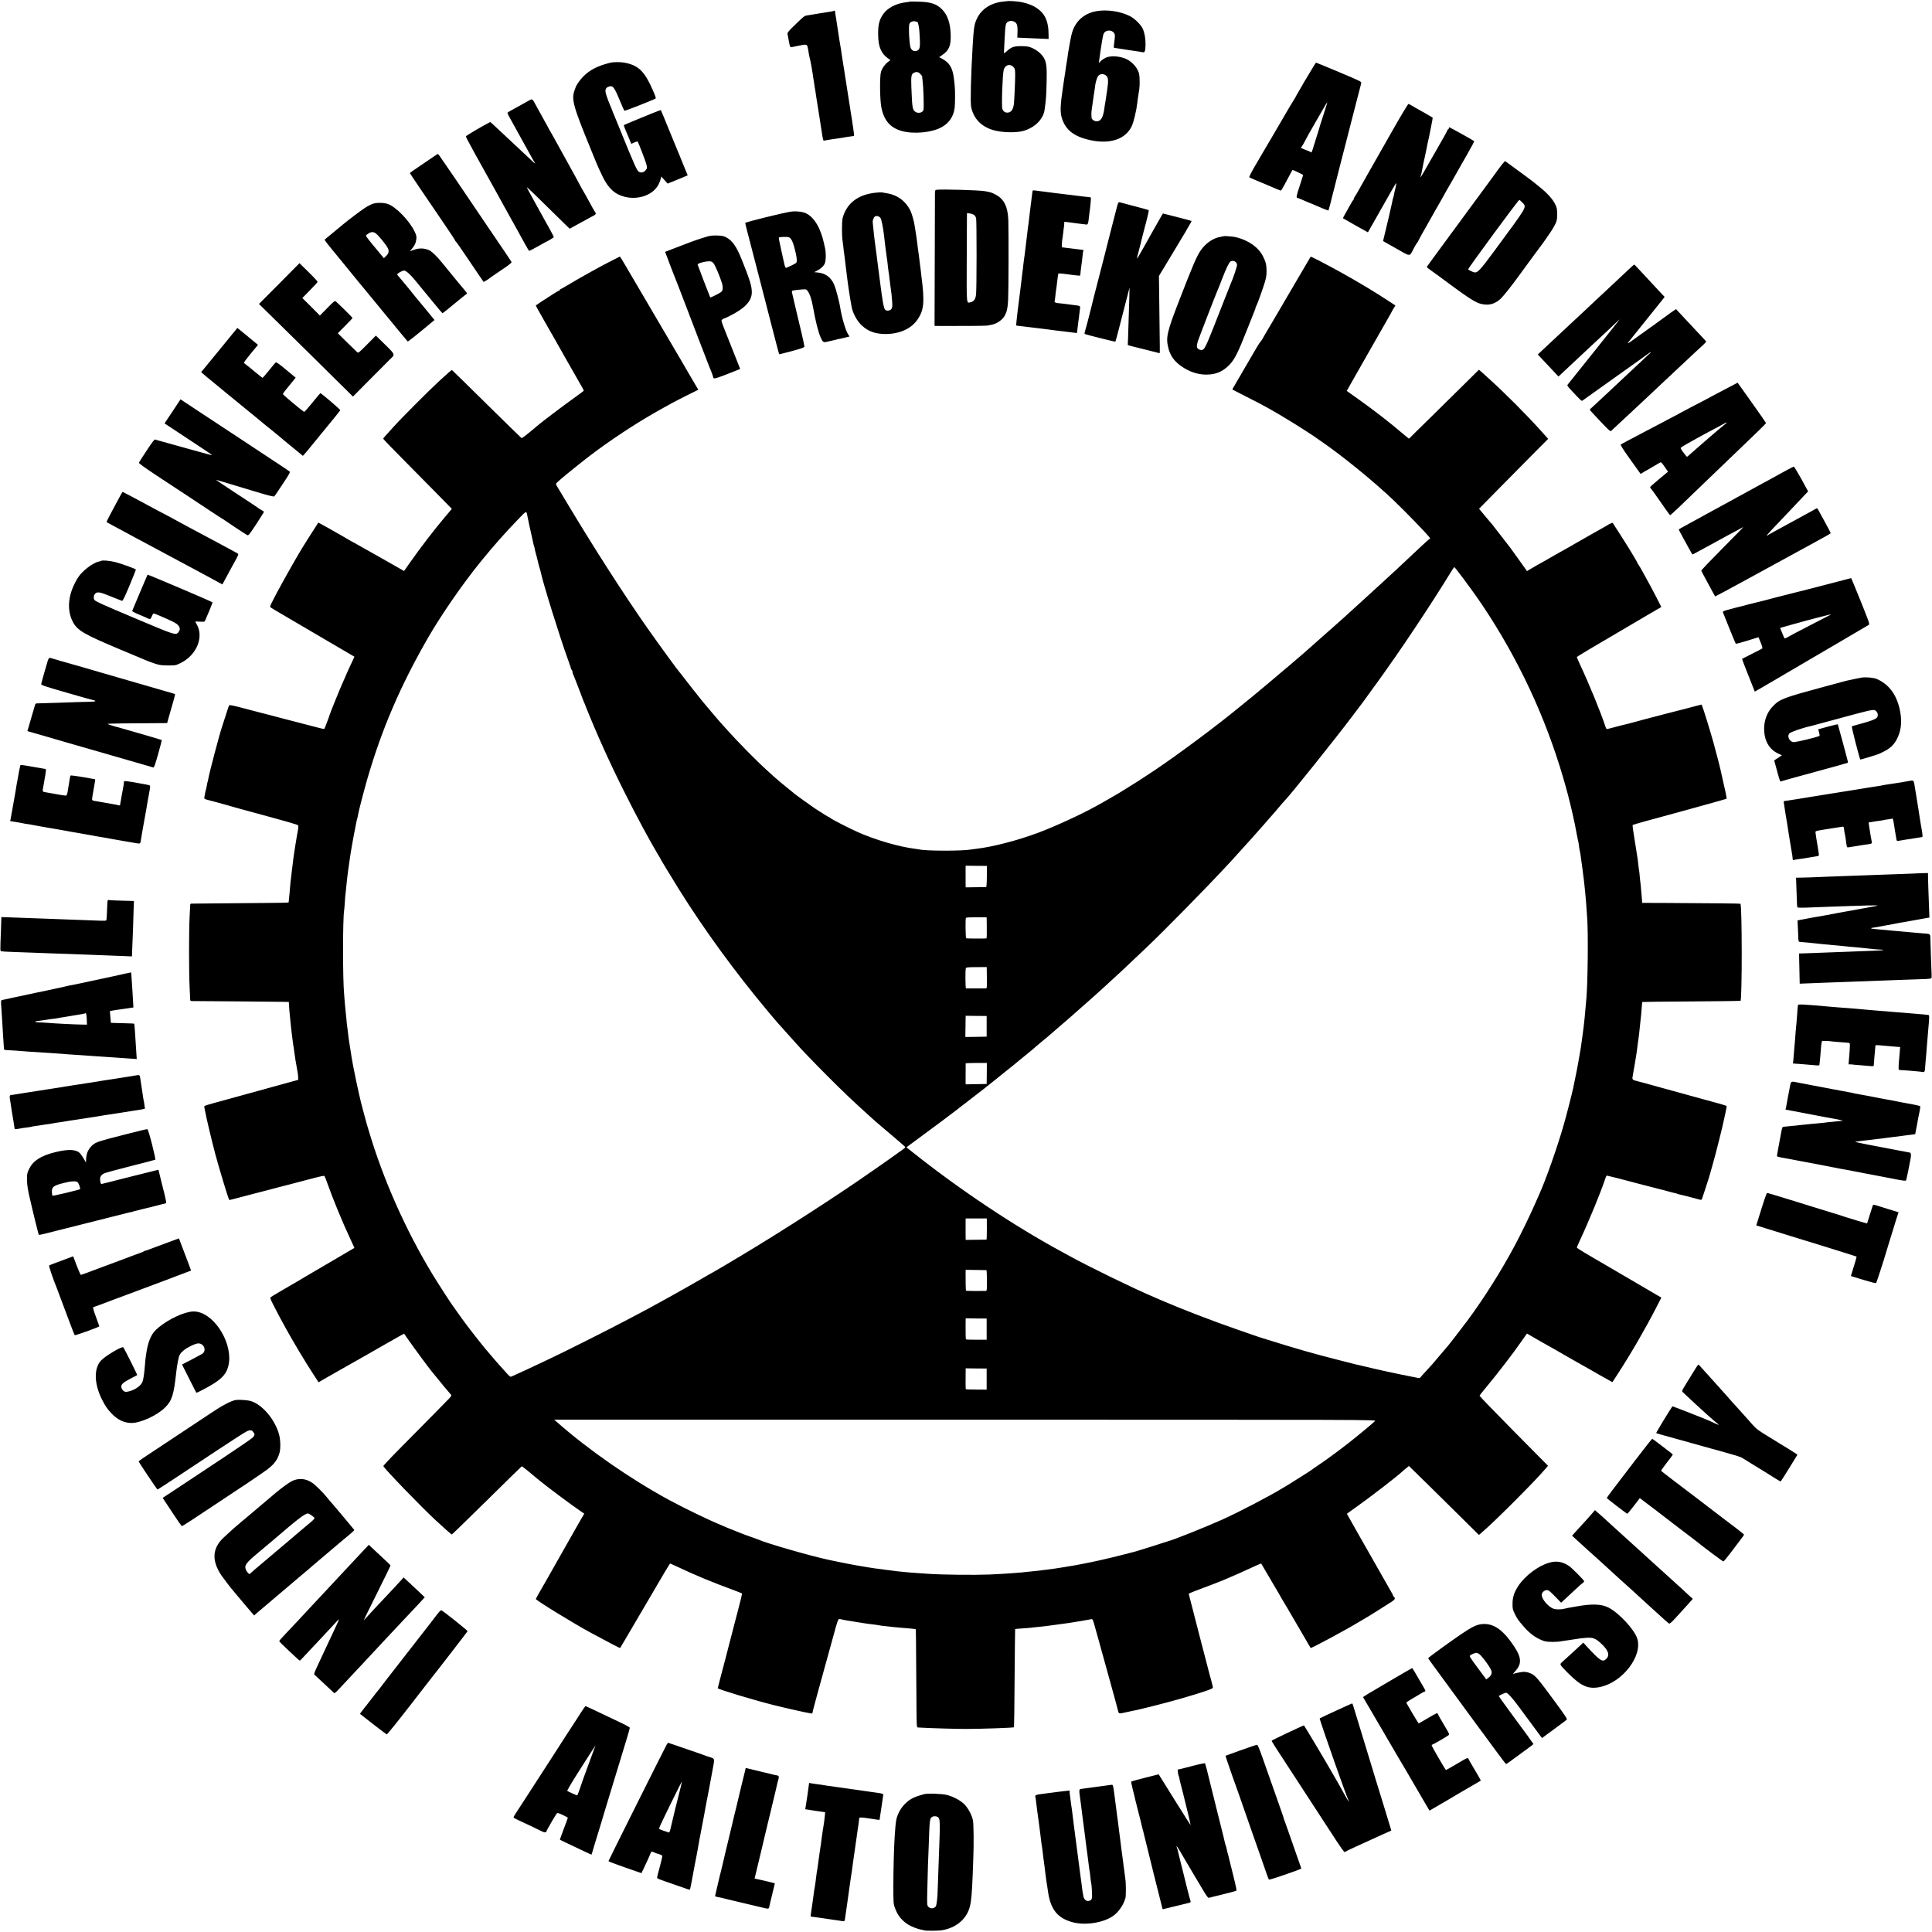 <svg version="1" xmlns="http://www.w3.org/2000/svg" width="3865.333" height="3865.333" viewBox="0 0 2899 2899"><path d="M1512.8 1.5c-.2.1-3.2.5-6.8.8-18.4 1.7-32.8 10.7-39.8 25-4.3 8.8-5.1 14.2-6.7 41.2-2.7 45.5-3.6 85.5-2.3 92 3.7 17.3 14.7 29 32.4 34.5 12.7 3.9 33.8 4.6 45.4 1.6 17.2-4.6 30.3-17.4 32.4-31.6 2.2-15.7 2.6-20.6 3.1-43.5.5-20.1-.3-27.2-3.6-33.7-2.9-5.7-9.6-11.7-16.9-15.2-5.6-2.7-7.8-3.1-15.5-3.3-12-.3-16.5 1-22.4 6.3-2.7 2.4-5.1 4.4-5.3 4.4-.3 0-.4-1.9-.2-4.3.1-2.3.5-9.8.8-16.7 1.2-23.7 1.5-24.9 6.5-27 2.3-.9 3.8-.9 6.6 0 5.2 1.7 6.6 5.2 6.3 15.7l-.3 8.7 3 .2c4.7.2 33.5 1.5 39 1.7l5 .2-.2-9.2c-.1-10-2.1-18.5-5.8-24.9-7.7-13.3-24.7-21.4-47.7-22.7-3.7-.2-6.9-.3-7-.2zm8 99.2c2.2 2.4 2.5 3.7 2.5 12.8 0 8-1.4 38.7-1.9 42.5-1.3 9.1-4.4 13-10.1 13-3.5-.1-5.9-1.9-7.2-5.4-1.5-3.9.1-51.5 2-58.7 2-7.7 9.5-9.9 14.7-4.2zM1364.8 2.5c-.2.2-2.5.6-5.3.9-14.6 1.6-28.1 8.6-34.4 18-6 8.8-7.7 16.1-7.4 31.6.2 17.3 4.6 27.5 15.1 34.9l3.3 2.3-3.5 2.6c-4.8 3.6-9.1 9.8-10.7 15.2-2 6.9-1.7 40 .4 52 3.7 20.3 13.1 31.5 30.6 36.5 18.3 5.2 46.3 2.4 60.8-6.1 11-6.4 17.3-16.1 18.8-28.9.8-6.9.8-26.9 0-33.5-.3-2.5-.7-6.5-1-9-1.9-16.8-6.3-24.4-17.5-30.7l-4.7-2.6 4.5-3.1c10.4-7.1 13.3-14 12.7-31.1-.6-17.1-4.6-28.8-12.8-37.3-8-8.3-17.4-11.4-35.9-11.7-7-.2-12.8-.2-13 0zm11.8 30.5c.9 0 2.6 8.1 3 14.5 1.5 22.5 1.1 26.4-3 28.3-4.3 1.9-7.8.6-10-3.6-2-4-3.6-31.4-2.1-36.2 1-3 5.3-4.9 8.9-3.9 1.7.5 3.2.9 3.2.9zm4.5 78.1c1.6 1.7 2.8 3.4 2.7 3.7-.1.4.1 2.9.5 5.7 1.3 9.6 2.2 35.7 1.5 43.7-.4 5.1-8.9 6.9-13.2 2.9-3.5-3.3-3.9-6.5-5.1-36.8-.6-16.2 0-19.3 3.9-21.1 3.8-1.9 6.7-1.3 9.7 1.9zM1645.5 16.7c-15.6 2.6-27.5 11.3-34 24.7-2.5 5.3-4 10.7-5.9 21.6-2.8 15.6-3.2 18.1-4.1 25-.3 2.5-.8 5.2-1 6-.2.8-.6 3.7-1 6.5-.3 2.7-1 7.5-1.5 10.5s-1.2 7.1-1.4 9c-.3 1.9-1 6.9-1.6 11-3.8 24.9-4.3 35.9-2.3 43.9 5.1 19.6 18.4 30.2 44.3 35.6 29.3 6.1 52.1-1.9 61.2-21.2 2.9-6 7.1-23.8 8.3-34.7.3-2.8.7-6.1.9-7.3.3-1.1.7-4.3 1.1-7 .4-2.6.9-5.9 1.1-7.3.7-4 .6-17.5-.2-21.5-1.5-8.2-9.5-18-18.3-22.4-9.4-4.8-23.6-6-31.6-2.7-2.2 1-5.5 3.1-7.4 4.9l-3.3 3.2.7-5c3.2-23.8 5.4-36.6 6.7-39.2 2.7-5.6 12-6 15.5-.7 1.5 2.4 1.6 3.6.5 12.2-.7 5.2-1.1 9.6-1 9.7.2.2 5.3 1 11.3 1.9 6.1.9 11.9 1.8 13 2 1.1.2 4.3.7 7 1 5 .7 8.1 1.2 12.3 2 3 .6 3.9-1.7 4.1-11.1.2-8.9-1.4-18.2-4.2-24.2-2.9-6.3-12.1-15.3-19.4-19-14.1-7.1-34-10.1-49.8-7.4zm14.2 96.7c3.4 2.9 3.7 7.5 1.7 21.1-.8 4.9-1.7 11-2 13.5-.3 2.5-.8 5.4-1 6.5-.3 1.1-.7 3.9-1 6.1-1.9 15.5-5.2 21.4-11.9 21.4-3.6 0-7.4-2.7-7.6-5.5-.5-5.6-.3-8.9.8-16 .7-4.4 1.5-10 1.8-12.5.3-2.5.7-5.6 1-7 .3-1.4.8-4.5 1.1-7 1-8.4 1.5-10.5 3-15.2.9-2.7 2.4-5.4 3.4-6.1 3.2-2.2 7.6-1.9 10.7.7zM1250.9 16.4c-.2.2-2.4.7-4.9 1.1-3.8.5-29.1 4.6-36.9 6-1.4.2-5 2.9-8 5.9-3.1 3-8.8 8.5-12.7 12.3-4.7 4.6-7 7.6-6.8 8.9.2 1 1.1 6.1 2.1 11.2 1.7 9.1 1.9 9.3 4.3 8.9 1.4-.3 6-1.2 10.3-2.1 11.7-2.4 12.4-2.3 13.6 2.1.5 2.1 1.2 5.8 1.5 8.3.3 2.5 1 6.1 1.6 8 1 3.4 3.8 18.5 4.6 24.5.3 2.6 1 7.5 1.9 12.5.1.8.6 3.7.9 6.3.4 2.7.9 5.8 1.2 7 .2 1.2.6 3.9.9 6.2.3 2.2.8 5.1 1 6.5.6 3.4 1.3 7.7 2 12.5.3 2.2 1 6.5 1.5 9.5s1.2 7.3 1.5 9.5c.3 2.3.7 5 .9 6 .2 1.1.7 4.5 1.2 7.5.4 3 .8 5.7.9 6 0 .3.4 2.6.9 5.2.4 2.7 1.1 4.8 1.5 4.8.4 0 3.2-.4 6.2-1 5.1-.9 7.2-1.2 16.7-2.5 2-.3 4.8-.7 6.2-1 2.9-.6 8.1-1.4 12.9-2 1.8-.2 3.5-.5 3.7-.7.2-.2-.4-4.9-1.2-10.3-.9-5.5-1.7-11.4-1.9-13-.5-3.3-1.5-9.8-2.1-13-.2-1-.6-3.7-.9-6-.3-2.2-1-6.5-1.5-9.5s-1.1-7.1-1.4-9c-.3-1.9-1.5-9.1-2.5-16-1.1-6.9-2.3-14.3-2.6-16.5-.6-4.8-1.4-9.3-1.9-12-.2-1.1-.7-4-1-6.5-.3-2.5-.8-5.6-1.1-7-.3-1.4-.7-4.3-1-6.5-.2-2.2-.6-5-.9-6.1-.2-1.2-.7-3.9-1-6-.3-2.2-.8-5-1.1-6.4-.3-1.4-.7-4.1-.9-6-.3-1.9-1-6.7-1.6-10.5-.6-3.9-1.3-8.3-1.5-9.8-1.3-8.7-1.7-11.4-2-12.7-.2-.8-.4-2.3-.4-3.3-.1-1.6-1.2-2.3-2.2-1.3zM915 94.3c-18.1 4.5-29.8 10.5-39.5 20.2-5.6 5.6-11.2 13.8-12.1 17.5 0 .3-.3 1.2-.7 2-5.8 14.2-3.3 23.7 23 88 3 7.4 7.1 17.3 9 22 1.9 4.7 6.1 14 9.4 20.7 8.9 18.3 18.7 27.1 34 30.8 20.7 4.8 42.5-3.4 50.2-19 1.4-2.8 2.8-6.5 3.2-8.4l.7-3.3 4.8 5.3 4.8 5.4 10.9-4.4c5.9-2.4 12.7-5.2 15-6.2l4.2-1.8-1.8-4.3c-1-2.4-4.2-10.2-7.1-17.3-2.8-7.2-5.6-13.9-6.1-15-.5-1.1-6.3-15.2-12.9-31.4-6.6-16.2-12.1-29.6-12.4-29.8-.2-.2-5.5 1.7-11.7 4.2-23.2 9.4-43.4 17.8-43.8 18.2-.3.2.9 3.6 2.6 7.6 1.7 3.9 4.3 10.2 5.8 13.8l2.7 6.7 4.5-2c2.5-1.1 4.7-1.7 5-1.5 1.2 1.2 12.1 29.7 13.3 34.5 1.1 4.9 1.1 5.6-.7 8-2.7 3.6-6.5 4.9-9.8 3.4-3.7-1.7-5.9-6.6-29.5-64.7-4-9.9-8.1-19.9-9.1-22.2-1.1-2.4-1.9-4.5-1.9-4.8 0-.3-.9-2.4-1.9-4.8-3-6.7-6.8-16.8-8-21.4-1.5-5.6-.2-8.8 4.3-10.3 6.4-2.1 8.1.1 17.6 23 2.8 6.9 5.5 12.8 5.9 13.2.5.6 34.6-12.7 46.3-18 1.4-.6 1-2.1-3.2-11.9-12.3-28.5-21.4-37.8-41.1-41.9-7.6-1.6-17.8-1.6-23.9-.1zM1967 106.2c-4 6.8-8.3 14-9.6 16-1.3 2.1-2.4 3.9-2.4 4.2 0 .2-2.5 4.5-5.5 9.5-3 5.1-5.5 9.4-5.5 9.7 0 .3-.8 1.7-1.9 3.2-1.7 2.5-13.1 21.8-17.9 30.2-1.1 1.9-7.9 13.6-15.2 26-7.3 12.4-14.1 23.8-15 25.5-1 1.6-5.9 10.1-11 18.8-5.2 8.9-8.9 16.2-8.4 16.7.5.4 5 2.5 9.9 4.5 5 2 10.5 4.3 12.3 5.1 14.9 6.5 24.4 10.4 25.2 10.4.7 0 6.1-9.6 14.5-25.8 1.5-2.8 2.8-5.2 2.9-5.2 1.3 0 16.1 7.1 16 7.7-.1.5-2.5 7.9-5.3 16.6-4.9 14.7-5.4 17.7-3.1 17.7.5 0 3.3 1.1 6.2 2.4 3 1.4 7.8 3.4 10.7 4.6 3 1.1 7.3 2.9 9.5 3.9 8.6 3.9 19.7 8.3 20 8 .3-.4 5.3-19.5 6.1-23.4.2-1.1 1.8-7.4 3.6-14 1.7-6.6 3.2-12.7 3.4-13.5.2-.8 1.5-5.8 2.8-11 2.4-9.2 19.5-75.9 20.3-79 .2-.8 2.8-11.2 5.9-23 3.1-11.8 5.8-22.2 6-23 .2-.8.6-2.6 1-4 .6-2.5 0-2.8-33.2-16.8-18.6-7.8-34.1-14.2-34.5-14.2-.4 0-3.9 5.5-7.8 12.2zm19.4 64.4c-3 9.3-5.7 17.6-5.9 18.4-.1.8-1.4 5.1-2.8 9.5s-4 12.7-5.8 18.5c-3.8 12.4-3.7 12.4-5.2 11.2-.7-.5-2.3-1.3-3.5-1.7-1.3-.4-4.4-1.6-6.8-2.7l-4.5-1.9 1.9-2.7c1-1.5 2.9-4.7 4.1-7.2 3.1-6 7-13 15.4-27.5 3.8-6.6 9.4-16.4 12.5-21.7 3.1-5.4 5.7-9.6 5.9-9.5.1.2-2.2 7.9-5.3 17.3zM790.9 152.4c-4.1 2.4-10.4 5.9-14 7.8-10.2 5.5-14.3 7.9-15.1 8.7-.7.6-.3 1.7 4.4 10.1 7.5 13.4 29 52.3 31.8 57.5 1.8 3.3 3.7 6.6 4.2 7.2 1.6 1.9.1 1.6-2-.5-2.3-2.2-27.6-25.9-32.2-30.2-1.9-1.8-8.7-8.1-15-14-16.8-15.8-17.1-16.1-17.8-15.7-12.4 6.4-36.2 20.4-36.2 21.4 0 .7 6.5 12.9 14.3 27.1 7.9 14.1 16.1 28.8 18.2 32.7 3.7 6.7 5.3 9.6 9.3 16.7 1 1.8 3.2 5.8 4.9 8.8 1.7 3 6.6 12 11 20s9.3 16.7 10.8 19.5c1.5 2.7 3.5 6.3 4.5 8 .9 1.6 3.1 5.5 4.7 8.5 8 14.8 16.6 30.1 17.2 30.4.3.2 5.8-2.5 12.1-6.1 6.3-3.5 14.5-8.1 18.3-10 3.7-2 6.7-4.1 6.7-4.6s-2.5-5.4-5.6-11c-3.2-5.6-6.7-12-7.9-14.2-4.5-8.3-9.6-17.5-17.8-32.2-4.7-8.4-8.8-16.1-9.1-17-.4-1 4.6 3.5 11.1 9.9s17.4 17.1 24.3 23.8c6.9 6.7 16.2 15.8 20.6 20.2l8.2 8 7.8-4.3c4.4-2.3 12-6.5 16.9-9.2 5-2.8 10.2-5.7 11.8-6.4 2.7-1.5 3.4-3.1 1.8-4.9-.5-.5-2.3-3.6-4.1-6.9-8.2-15-13.8-25.2-16.2-29-1-1.7-2.2-3.9-2.7-5s-8.7-16.2-18.3-33.5c-9.6-17.3-19.2-34.7-21.3-38.5-2.1-3.9-4.1-7.5-4.5-8-.4-.6-2.7-4.6-5-9-4.1-7.5-5.4-9.9-9.8-17.8-1.1-1.7-3.8-6.8-6.2-11.2-6.9-12.7-5.5-11.9-14.1-7.1zM2088.4 197.7c-37.5 66-48 84.4-50.9 89.8-1.5 2.7-3.7 6.2-4.7 7.7-1.1 1.6-1.6 2.8-1.2 2.8.4 0 0 .8-.8 1.7-.8 1-2.9 4.3-4.5 7.3-1.7 3-4.9 8.8-7.2 12.8-2.4 4.1-4.1 7.5-3.9 7.7.6.5 37.3 21.3 37.4 21.1.1 0 6.1-10.7 13.4-23.6 24.8-43.9 28.3-50 29-50 .4 0-.1 3.3-1.1 7.2-1 4-2.1 8.8-2.4 10.7-.3 1.8-.7 3.6-1 4-.4.7-.6 1.9-2.1 9.1-.8 4.1-8.4 36.8-10.9 46.6l-2.2 9.1 19.6 11.1c22.6 12.8 19.7 12.9 26.7-.5 2.1-4.1 4.5-7.9 5.2-8.5.6-.6 1.2-1.5 1.2-2 0-.4 5.3-10.2 11.9-21.6 6.5-11.4 13.2-23.2 14.8-26.2 1.7-3 5.3-9.3 8-14 2.7-4.7 5.2-9.2 5.6-10 .4-.8 1.7-3.1 2.8-5 2.1-3.5 16.3-28.3 21.1-37 1.4-2.5 5-8.8 8-14 8.7-15.2 12.2-21.9 11.8-22.3-1.4-1.2-36.5-20.7-37.2-20.7-.4 0-.8.7-.8 1.5s-.4 1.5-.9 1.5-1.1.8-1.4 1.7c-.6 1.9-3.1 6.4-15.4 27.8-4.4 7.7-8.9 15.6-10 17.5-9 15.9-12.4 21.8-13.7 23.5-1.5 1.9-1.6 1.9-.7-.7.6-1.4 1.5-5.2 2-8.5.6-3.2 1.4-7.1 1.7-8.8.3-1.6 1.3-6.5 2.4-11 1-4.4 2.1-9.6 2.4-11.5.3-1.9 1.2-6.4 2-10 .8-3.6 1.7-7.6 2-9 .2-1.4 1.6-8.3 3.1-15.4 1.4-7 2.5-13 2.3-13.1-.6-.5-25-14.5-25.4-14.5-.2 0-2.5-1.4-5.1-3-2.6-1.7-5.3-3-5.9-3-.7 0-12 18.8-25 41.7zM651 234.8c-3 2.1-12.4 8.4-20.7 14.1-8.4 5.6-15.3 10.5-15.3 10.7 0 .6 21.2 31.9 51.3 76C675.5 349 683 360.5 683 361c0 .4.4 1 .8 1.2.5.1 7.2 9.7 15 21.3 16.8 24.8 26.3 38.9 26.8 39.4.3.4 6.8-3.5 8.7-5.2.7-.7 8.6-6.1 17.5-12.1 11.2-7.4 16.1-11.3 15.8-12.3-.5-1.2-9.9-15.2-33.8-50.3-21.5-31.6-34.7-51.1-47.4-70-7.6-11.3-14.1-20.7-14.4-21-.3-.3-3.2-4.6-6.5-9.5-5.5-8.3-7.9-11.5-8.7-11.5-.2 0-2.8 1.7-5.8 3.8zM2246 257.2c-6.3 8.7-12.3 16.9-13.2 18.1-1.4 1.9-12.3 16.6-42.1 57.2-2.8 3.8-8.9 12.2-13.6 18.5-4.6 6.3-10.8 14.6-13.6 18.5-2.8 3.8-9.1 12.3-13.8 18.8-4.8 6.4-8.7 12-8.7 12.5 0 .4 3.1 2.8 6.8 5.4 3.7 2.6 15.3 11 25.7 18.8 38.1 28.1 44.4 31.7 57.3 32.1 7.2.2 14.6-2.9 20.8-8.7 4.3-4 15.4-18 26-32.5 13.2-18.1 35.5-48.5 36.7-49.9.6-.9 3.2-4.5 5.7-8 2.4-3.6 5.8-8.5 7.5-11 1.7-2.5 4.5-7.2 6.1-10.5 2.6-5.3 2.9-7.1 2.9-15 0-8.2-.3-9.7-3.2-15.6-3.6-7.2-11.8-16.3-22.3-24.7-3.6-2.9-7.2-5.8-8-6.5-.8-.8-6.7-5.2-13-9.9-6.3-4.6-15.8-11.6-21-15.4-5.2-3.9-9.9-7.3-10.5-7.6-.5-.3-6.2 6.6-12.5 15.4zm38.4 46.8c6.6 7.3 8.8 3.4-42.1 72.5-21.5 29.1-25.1 33-30 32.2-2.4-.4-9.3-3.8-9.3-4.6.1-1.9 75.2-104 76.6-104 .7-.1 2.8 1.7 4.8 3.9zM1405.3 284.8c-2.1.3-2.3.9-2.4 6.5 0 3.4-.2 49.3-.3 101.9l-.3 95.8 6.6.1c22.4.2 69.9-.1 72-.5 1.4-.3 4.2-.8 6.1-1.1 8.7-1.5 17.3-7.4 21-14.5 3-5.9 4.1-11 4.7-23 .7-11.7.9-103.1.3-119.5-.7-20.3-6.3-31.7-18.9-38.4-6.3-3.3-6.9-3.5-16.1-5.2-8.8-1.6-65-3.2-72.7-2.1zm56.1 37.6c1.6 1 2.8 3 3.3 5.3.9 4.5.9 105.3-.1 113.8-.7 7.2-3 10.7-7.8 11.9-6.8 1.7-6.4 6.1-6.2-61.5.1-33.8.3-63.8.3-66.7l.1-5.4 4 .5c2.2.2 5.1 1.2 6.4 2.1zM1549.6 285.9c-.2.3-.7 3.5-1.1 7.1-.4 3.6-.8 7.2-1 8-.2.8-.6 4.4-1 8-.4 3.6-.8 7.2-1 8-.2.8-.6 4.6-1 8.5-.4 3.8-.9 7.7-1 8.6-.2.9-.6 4-1 7-1 8.6-1.8 15.1-3.4 28.4-.6 4.4-1.3 10.2-1.6 13-.4 2.7-.8 6.2-1.1 7.8-.2 1.5-.7 5.1-1 8-.2 2.8-.6 6.3-.9 7.7-.2 1.4-.6 5-1 8-.3 3-1 8.9-1.5 13s-1.2 9.5-1.5 12c-.3 2.5-1.8 14.5-3.4 26.8-1.5 12.3-2.5 22.4-2.2 22.6.3.2 3.5.7 7.1 1 3.6.4 11.5 1.3 17.5 2.1 6.1.8 13.5 1.7 16.5 2 3 .3 6.6.8 8 1 1.4.2 4.6.7 7.3 1 8.1.9 14.1 1.6 16.7 2 1.4.2 5.2.7 8.5 1.1 3.3.3 6.8.8 7.8 1 .9.1 1.7 0 1.8-.4 0-.4.2-1.6.3-2.7.2-1.1.6-4.8 1-8.2.4-3.4.8-7 1-8 .2-1 .7-4.5 1-7.8.4-3.3.9-7.6 1.2-9.6.5-4.1.4-4.1-11.1-5.4-2.7-.3-6-.8-7.3-1-1.3-.2-5.3-.7-9-1.1-3.7-.3-7.1-.7-7.7-.8-1.8-.3-3.5-1.7-3.1-2.5.3-.4.8-3.6 1.1-7.1.3-3.6.8-7.4 1-8.5.2-1.1.7-4.3 1-7 1.4-12.9 2.3-18.6 2.8-19.2.3-.2 4 .1 8.3.6 26.4 3.4 24.4 3.4 24.5.8.1-1.2.3-3.1.4-4.2.2-1.1.6-4.5.9-7.5.4-3 .9-6.6 1.1-8 .2-1.4.7-5.4 1-9 .4-3.6.9-6.8 1.2-7.3.2-.4 0-.7-.4-.7-.5 0-6.3-.7-12.8-1.6-10.3-1.3-14.9-1.9-18.9-2.3-.7-.1-.2-9.6.9-15.1.2-1 .6-4.5 1-7.7.3-3.2.7-6.7 1-7.8.2-1.1.4-3.3.4-4.8l.1-2.9 5.8.6c3.1.4 6.8.8 8.2 1.1 1.4.2 4.8.7 7.5 1 2.8.3 6.9.8 9.2 1.1 5.2.8 4.9 1.6 6.9-16.1.3-2.8.7-6.1 1-7.5.2-1.4.7-5.8 1-9.8.6-6.6.5-7.2-1.2-7.3-1.1-.1-2.8-.3-3.9-.4-1.1-.1-4.5-.5-7.5-.8-3-.4-9.1-1.1-13.5-1.7-8.6-1.1-13-1.6-29-3.5-2.7-.4-6.1-.8-7.5-1-1.4-.2-5.2-.7-8.5-1.1-3.3-.3-8.2-1-10.8-1.4-2.6-.4-4.9-.4-5.1-.1zM1314.5 289.1c-26.7 2.5-44.1 15.8-50.1 38-1.3 5.1-1.4 27.9 0 34.9.2 1.4.7 5.4 1.1 9 .3 3.6.8 7.4 1 8.5.2 1.1.7 4.4 1 7.3.3 2.8.7 6.7 1 8.5.6 4.2 2.3 17.8 3 24.2.3 2.7.8 6.1 1 7.5.3 1.4.7 4.5 1 7 .3 2.5 1.3 8.5 2.1 13.5.9 4.9 1.8 10.3 2.1 12 1.6 10.1 8.3 22.5 15.8 29.2 9.5 8.7 20.2 12.4 35 12.5 21.7 0 39.3-8.1 48.8-22.5 9.2-13.8 10.2-26.3 5.3-64.2-.2-1.7-.7-5.9-1.1-9.5-.4-3.6-.9-7.3-1.1-8.4-.2-1-.6-4.4-.9-7.5-.3-3.1-.8-6.7-1-8.1-.3-1.4-.7-4.8-1.1-7.5-.3-2.8-.7-6.1-.9-7.5-.2-1.4-.7-4.8-1-7.5-.3-2.8-1-7.3-1.5-10-.5-2.8-1.2-7-1.5-9.5-.9-6.8-4.3-18.6-6.6-23.3-7.9-15.3-20.6-24-38.4-26.3-2.2-.3-4.4-.6-5-.8-.5-.1-4.1.1-8 .5zm6.6 37.9c1.6 2.3 3.8 13 5.5 27 .3 3 .8 6.6.9 8 .2 1.4.6 5.2 1 8.5s.8 6.7 1 7.5c.2.9.6 4.3 1 7.5.4 3.3.9 6.8 1.1 7.7.1.9.6 4.8.9 8.5.4 3.7.9 7 1 7.3.2.3.6 3.7 1 7.5.4 3.9.9 7.8 1.1 8.9.2 1 .6 4.4 1 7.5.3 3.1.8 6.4 1 7.3.1 1 .6 6 1 11.2.6 8 .4 9.9-1 12.1-1.9 2.9-7.5 3.5-9.6 1.1-2-2.5-3.7-12.1-7.5-41.6-2-15.7-3.8-29.6-4-31-.2-1.4-.6-4.6-.9-7.3-1-7.9-1.8-14.1-2.1-15.7-.2-.8-.6-4.7-1.1-8.5-.4-3.9-.8-7.2-.9-7.5-.2-.9-1.8-16.4-2-19.5-.2-3.3 1.8-8 3.7-8.9 2.7-1.1 6.2 0 7.9 2.4zM1676.6 308.2c-.8 2.9-4.9 18.6-9 34.8-9.8 38.8-15.4 60.6-21.1 82.5-2.6 9.9-4.8 18.7-5 19.5-.2.8-1.5 6.2-3 12s-2.8 11.2-3 12c-1 4.5-7.4 28.7-8 30.1-.4 1.1 0 1.9 1.2 2.4 3 1.1 44.6 11.6 44.9 11.2.3-.3 3.1-10.4 4-14.2.2-1.1 4.2-16.6 8.9-34.5l8.4-32.5-.4 17.5c-.5 19.1-1.4 46.5-1.9 60.1l-.4 8.6 4.1 1.3c2.2.6 4.9 1.3 5.9 1.5 1 .2 9.9 2.4 19.7 4.9 9.8 2.5 18 4.6 18.2 4.6.2 0 .3-4.6.2-10.2 0-5.7-.4-31.8-.7-58l-.6-47.7 19.5-32.3c10.8-17.8 20-33.2 20.6-34.3.5-1.1 1.5-2.9 2.2-4 5-8.2 6.9-11.6 6.6-12-.3-.2-10-2.8-21.7-5.8l-21.2-5.4-1.9 3.1c-2.2 3.8-8.9 15.4-12.3 21.6-1.4 2.5-3.5 6.3-4.8 8.5-1.2 2.2-5.6 10.1-9.8 17.5-8 14.3-10.2 18-10.2 16.6 0-.5 1.4-6.1 3.1-12.5 1.7-6.4 3.3-12.7 3.5-14 .3-1.3 1.8-7.2 3.3-13 5.7-21.2 8.3-32.2 7.7-32.8-.3-.3-9.7-2.9-20.8-5.8-11.2-2.9-21.3-5.5-22.4-5.9-1.9-.6-2.4-.1-3.8 4.6zM559.4 305.8c-2.9 1-8.3 3.8-12 6.3-5.8 3.7-24.8 18.1-31.9 24-1.1 1-7.6 6.3-14.5 12-6.9 5.6-12.9 10.5-13.4 11-1.1 1-1 1.2 25.9 33.9 11.9 14.6 23.3 28.5 25.3 31 2.1 2.4 6 7.2 8.7 10.5 2.8 3.3 18.2 22.1 34.3 41.7 16.1 19.7 29.6 35.9 30 36.2.6.3 14.7-10.9 34.4-27.4l5.8-4.8-14.2-17.4c-7.8-9.5-14.5-17.5-14.8-17.8-.3-.3-2.1-2.5-4-5s-3.7-4.7-4-5c-.3-.3-3.5-4.1-7-8.5-3.6-4.4-7.7-9.3-9.2-11-1.6-1.6-2.8-3.3-2.8-3.7 0-1.5 7.6-5.8 10.3-5.8 3.1 0 10.1 6.4 18.2 16.5 2.2 2.8 7.4 9.1 11.5 14.1s12 14.5 17.5 21.2c5.4 6.7 10.2 12.2 10.5 12.2.4 0 13.3-10.3 25.5-20.5 4-3.2 10.7-8.7 11.4-9.1.3-.2-6.6-8.8-12.8-15.9-2.1-2.5-22.7-27.6-26.1-31.9-5.3-6.7-13.7-14.9-17-16.6-7.5-3.8-15.9-4.2-24.3-1-2.8 1.1-5.4 2-5.6 2-.1 0 1.1-1.6 2.8-3.5 4.3-4.9 6.1-8.8 6.8-14.5.5-4 .1-5.9-2.4-11.2-7.7-16.4-27.9-37.3-40.3-41.7-5.9-2.1-16.9-2.3-22.6-.3zm3.9 44c3.5 2 16 17.1 18.6 22.5 2.3 4.7 1.5 8-2.9 12.2l-3 2.9-2.9-3.5c-1.6-1.9-7.9-9.4-13.9-16.8-10.9-13.3-11-13.5-8.8-15 5.8-4.3 8.6-4.8 12.9-2.3zM1186.5 317.6c-11.6 1.8-66.6 15.3-68.3 16.9-.1.1 1.2 5.6 2.9 12.1 3.3 12.7 6.7 26.1 14.9 57.4 2.7 10.7 7.5 29.2 10.6 41 3.1 11.8 5.7 22.2 5.9 23 .2.8 2 7.8 4 15.5s5.6 21.6 8 30.9c2.4 9.2 4.5 17 4.7 17.1.2.2 8.7-1.9 19.1-4.7 15.8-4.3 18.7-5.4 18.7-7 0-1-2-10.5-4.5-21.1-2.5-10.5-5.4-22.8-6.5-27.2-4.3-18.3-6.8-29.2-7.5-32.1-.6-3-.4-3.2 3.2-3.8 2.1-.3 7-.9 10.9-1.2 6.8-.6 7.1-.5 9.2 2.1 3.2 4.1 6.2 12.9 8.2 24.5 3.8 21.3 7.7 37 11.5 45.5 3.2 7.3 4.1 7.8 10.8 6 3.1-.8 7.1-1.7 8.8-2 1.8-.3 3.5-.7 3.8-.9.3-.2 2.2-.7 4.1-1 1.9-.3 6.1-1.2 9.3-2.1 3.2-.8 6-1.5 6.2-1.5.3 0-.6-1.6-2-3.5-3.6-5.4-9.8-26.6-11.9-41-.5-3.4-1.5-7.7-4-17.5-3.8-14.9-6.7-21.3-12.2-26.6-4.8-4.6-11-7.1-18.6-7.6-2.1-.2-3.8-.4-3.8-.4 0-.1 1.9-1.2 4.3-2.4 5.6-2.9 9.6-6.7 11.4-10.9 1.7-3.9 1.9-15.6.4-22.2-.5-2.4-1.2-5.5-1.5-6.9-5-23.4-14.6-39.8-27.1-45.9-5-2.5-15.4-3.6-23-2.5zm.1 40.7c2 2.4 4.1 7.7 5.9 15.3.3 1.1 1.1 4.4 1.8 7.4s1.3 7.3 1.3 9.5c-.1 4-.2 4-7.6 7.7-4.1 2-8 3.7-8.7 3.8-.6 0-1.7-2.6-2.4-5.8-.7-3.1-1.4-6.2-1.5-6.7-.7-2.7-5.6-25.5-6.3-29.2-.8-4-.7-4.2 1.8-4.5 1.4-.2 5-.3 8-.3 4.5 0 5.7.4 7.7 2.8zM1056 356.5c-5.8 1.8-13.4 4.4-17 5.7-3.6 1.4-13.2 5.1-21.5 8.2-8.2 3.2-16 6.1-17.2 6.6l-2.3 1 2.4 6.2c1.3 3.5 4.2 11.2 6.5 17.3 2.3 6 4.6 11.9 5.1 13 .8 1.8 13.9 35.5 18 46.5 3.7 10 33.2 86.6 34 88.5 2.4 5.4 6 15 6 16 0 3.5 2.5 3.1 18.8-3.2 9.2-3.5 17.8-6.9 19.3-7.6l2.5-1.2-8.9-22.5c-4.9-12.4-11.4-28.7-14.4-36.3-5.2-13.2-5.4-13.9-3.6-15.2 1-.8 2.2-1.5 2.6-1.5.5 0 3.9-1.5 7.5-3.3 24-11.9 34.4-22.9 34.3-36.4-.1-9.2-2.8-18.1-14.9-48.3-8.2-20.5-14.4-29.2-24-34.1-3.8-1.8-6.5-2.4-13.7-2.5-7.7-.2-10.5.2-19.5 3.1zm14.4 38.2c2.4 2.5 10.1 20.7 13.1 30.8 1.5 5.3 1.2 10.2-.8 12.1-2.3 2.2-16.6 9.4-17 8.7-.7-1.2-18.5-47.7-18.9-49.3-.4-1.7 10.3-4.8 16.9-4.9 3.3-.1 4.7.5 6.7 2.6zM1835.8 354.5c-.1.1-1.9.5-3.8.8-11.9 1.7-23.8 10.2-31.5 22.2-5.3 8.3-11.4 22.5-30 70.5-19.3 49.7-21.3 57.8-17.6 73.3 2.9 12.1 8.7 20.5 19.5 28.1 12.1 8.5 24.6 12.7 37.8 12.7 13.9-.1 24.1-4.2 33.9-14 8.2-8.2 13.5-18.6 27.4-54.1 5.3-13.5 10.3-25.9 11-27.7.8-1.7 1.5-3.7 1.5-4.5 0-.8.4-1.8.9-2.3 1.1-1.4 9.7-25.1 13-36 2-6.6 2.6-11 2.6-16.5-.2-10.1-.9-13.3-5-21.7-6.8-13.9-21.3-24.4-40.5-29.3-4.1-1.1-18.4-2.2-19.2-1.5zm18 38.4c1.5 1.1 2.3 2.8 2.4 4.7 0 2.6-6.1 20.7-9.8 28.9-.7 1.6-5.2 12.9-9.9 25-25.8 66.2-28.2 71.6-31.8 73.2-1.8.9-3.1.7-5.5-.4-3.7-1.8-4.1-4.7-1.8-12.3 1.3-4.1 27.5-71.9 29.6-76.5.6-1.1 3.5-8.5 6.5-16.3 6.4-16.6 10.8-25.7 13-26.9 2.5-1.4 4.9-1.2 7.3.6z"/><path d="M914 393.1c-18.2 9.5-44.8 24.3-60.9 34-6.3 3.8-11.8 6.9-12.3 6.9-.4 0-.8.4-.8 1 0 .5-.4 1-1 1-.5 0-4.2 2.1-8.2 4.7-19.4 12.4-26.8 17.3-26.8 17.9 0 .3 5.3 9.8 11.8 21.2 6.5 11.4 13.1 22.9 14.7 25.7 2.4 4.5 37.4 66 43.2 76 1.2 2.2 2.3 4.3 2.3 4.7 0 .3-7.6 6-16.8 12.6-14.5 10.3-43.6 32.4-50.5 38.1-19.9 16.8-25.2 20.9-26.3 20.3-.6-.4-24.2-23.4-52.4-51.2-28.1-27.8-51.4-50.6-51.8-50.7-.4-.2-2.9 1.8-5.7 4.3-2.7 2.5-9 8.2-14 12.7-12.3 11.1-57 55.9-68 68.2-5 5.5-10.5 11.6-12.2 13.5-1.8 1.9-3.3 3.9-3.3 4.3 0 .5 12.8 13.8 28.4 29.5 15.7 15.8 35.9 36.3 45.1 45.7 9.1 9.3 19.5 19.9 23.1 23.5l6.4 6.6-9.7 11.4c-18.3 21.8-37 46.2-53.5 69.7l-8.5 12.1-36.9-21c-20.3-11.5-37.8-21.4-38.9-21.9-1.8-.8-5.1-2.7-13.7-7.8-9.4-5.6-39.1-22.2-39.2-21.9-12.9 20-20.4 32-24.3 38.3-6.7 11-22.7 39-29.2 51-10.1 18.5-8.9 16.2-14.6 27.4-4.7 9.1-4.8 9.5-2.9 10.9 1 .7 12 7.3 24.4 14.5 12.4 7.3 40.2 23.5 61.7 36.2l39.1 22.9-2.3 5.1c-1.2 2.7-4.1 8.9-6.4 13.7-2.2 4.8-4.1 9-4.1 9.2 0 .3-1.6 4-3.6 8.3-3.8 8.1-20.3 48.7-20.9 51.3-.5 2.2-7.3 20.1-7.8 20.7-.3.2-2.5-.1-4.8-.7-2.4-.7-5.1-1.3-5.9-1.5-.8-.2-13-3.3-27-7s-26.2-6.9-27-7c-.8-.2-8.5-2.2-17-4.5-8.5-2.2-16.4-4.3-17.5-4.5-1.1-.3-11.2-2.9-22.5-5.9-14.7-3.9-20.7-5.1-21.2-4.3-.4.7-2.6 7-4.8 14.2-2.3 7.1-4.8 14.8-5.5 17-4.1 11.9-19.3 69.6-21 79.4-.3 1.9-.7 3.7-.9 4-.2.3-.7 2.4-1 4.6-.4 2.2-1 5.3-1.5 7-.5 1.6-1.2 4.6-1.5 6.5-.3 1.9-.8 4.5-1 5.6-.4 1.9.3 2.4 5.2 3.7 3.1.8 9.3 2.5 13.7 3.6 4.4 1.2 10.3 2.8 13 3.6 6.6 2 26.6 7.5 28.5 8 2.1.5 29.2 7.9 44 12 40.4 11.3 36.5 9.9 36.6 13.1 0 1.6-.3 4.6-.8 6.7-.4 2-1.1 5.4-1.4 7.5-.3 2-.7 4.8-1 6.2-.2 1.4-.7 4.1-1 6-.3 1.9-.9 6-1.4 9-1.1 6.4-1.5 9.6-4.4 33.5-1.6 12.9-2.1 17.3-3.1 30.5-.4 4.7-.9 9.6-1.1 11-.1 1.4-.3 2.8-.3 3.1-.1.4-16 .7-35.3.8-39.5.3-108.5.9-110.8 1-.9.1-1.6.9-1.6 1.8-.1 1-.5 9.2-.9 18.3-1.1 21.7-1.1 82.9 0 105 .4 9.6.8 18.3.9 19.2 0 1.1.8 1.8 2.1 1.9 1.1 0 32.2.3 69 .5 36.9.3 69.2.6 72 .7l4.9.2.2 4c.1 3.7.9 12.2 1.9 22 .2 2.2.7 6.7 1 10 .6 5.4 1.8 16.1 3.1 25.5.2 1.9.6 4.4.9 5.5.2 1.1.7 4.5 1 7.5.5 4.8 3 20 5.1 31 .3 1.9.7 5.3.8 7.4l.1 3.9-45 12.4c-24.7 6.8-52.2 14.4-61 16.8-36.7 10-35.4 9.5-34.9 11.9.2 1.1.7 3.4 1 5.1 1.7 9.8 10.4 46.3 15.4 65 5.2 19.5 18.2 62.7 20.2 67.1l1 2.1 7.7-1.9c4.2-1.1 8.3-2.2 9.1-2.4.8-.2 9.4-2.4 19-5 9.6-2.5 18.2-4.7 19-4.9.8-.2 9.4-2.4 19-5 9.6-2.5 18.2-4.8 19-4.9.8-.2 8.7-2.3 17.5-4.6 28.4-7.5 31.7-8.2 32.4-7.3.4.4 2.3 5.1 4.1 10.3 7.5 21.5 23.6 60.7 33.5 81.5 2.6 5.5 5.3 11.4 6 13l1.3 3-21.1 12.4c-40.6 23.7-48.2 28.2-49.7 29.1-2.1 1.4-24 14.2-40 23.5-7.4 4.3-14.1 8.4-14.9 9-1.1 1.1 0 3.9 6.4 16.1 4.2 8.2 8.1 15.6 8.6 16.4.4.8 4.3 7.8 8.5 15.5 9.6 17.6 28.7 49.4 39.9 66.6l8.5 13.1 3.8-2.3c2-1.2 5.7-3.3 8.2-4.7 2.5-1.4 10.1-5.8 17-9.7 12.3-7 18-10.3 27-15.3 2.5-1.4 7.4-4.2 11-6.2 11.5-6.7 49.3-28.2 55.4-31.6l6-3.2 7.4 10.7c7.9 11.3 30.9 42.4 32.9 44.6.7.7 4 4.8 7.5 9.2 5.9 7.5 19.9 24.3 22.6 27.2 1.2 1.2 0 2.8-7.7 10.5-4.9 5-17.4 17.6-27.6 28.1-10.3 10.4-29.5 29.9-42.7 43.2-13.2 13.3-23.8 24.7-23.6 25.2 1.3 3.8 57.6 62 78.3 81.1 15.8 14.5 23.7 21.5 24.5 21.5.4 0 24-23 52.5-51 28.4-28.1 52-51.1 52.4-51.3.5-.2 12.1 9.1 24.7 19.8 10.7 9 49.9 38.3 64.1 47.9l5 3.4-4.2 7.1c-2.3 3.9-5.5 9.6-7.2 12.6-2.9 5.2-17.5 31-21.3 37.5-2.9 5.1-23.2 40.8-25.2 44.5-1.1 1.9-4.9 8.5-8.4 14.6s-6.4 11.3-6.4 11.7c0 1.9 57.5 37.2 82 50.4 30.4 16.4 44.1 23.5 44.5 23.1.3-.3 5.3-8.7 8.5-14.3 1.9-3.4 44.9-76.5 57.7-98.3 4.6-7.8 8.6-14.2 8.8-14.2.2 0 4.5 2 9.7 4.4 27.7 13.1 52.7 23.5 84.3 35.1 7.2 2.7 13.3 5.1 13.6 5.4.8.7.5 1.8-20.1 80.6-2.3 8.8-4.4 16.7-4.5 17.5-.2.8-2.2 8.5-4.5 17s-4.3 16.2-4.5 17.1c-.2.9-.8 3.4-1.4 5.5-.6 2.2-1.1 4.2-1.1 4.6 0 1.5 54.7 18 83.5 25.2 18.3 4.6 50 11.7 54.6 12.3l3.7.5 1.5-6.4c.9-3.5 2.7-10.6 4.2-15.8 1.5-5.2 2.8-10.2 3-11 .2-.8 5.6-20.4 12-43.5s11.8-42.7 12-43.5c3.7-14 6-21 7.1-21.4.7-.3 2.7-.1 4.6.4 1.8.5 4.9 1.1 6.8 1.4 1.9.3 10.3 1.6 18.5 3 8.3 1.4 17.9 2.8 21.5 3.1 3.6.4 6.7.8 7 1 .3.1 3.2.6 6.5 1 3.3.3 7.4.8 9 1 1.7.2 5.7.6 9 1 3.3.3 7.8.7 10 .9 2.2.2 8.1.7 13 1.1 5 .4 9.2.9 9.5 1.1.4.5.5 14.8 1.1 106.6.2 40.5.3 40.8 2.3 40.9 1.2.1 4.6.3 7.6.4 14.1.8 50.1 1.8 64.5 1.8 22.4 0 71.2-1.7 72-2.5.2-.2.7-33.4.9-73.7.3-40.3.7-73.5.8-73.7.2-.1 4.8-.6 10.3-.9 5.5-.3 11.1-.8 12.5-1 1.4-.2 5.4-.6 9-1 3.6-.3 8.1-.8 10-1 1.9-.3 5.5-.7 8-1 5.6-.7 26.3-3.5 28.7-3.9 1-.2 4-.7 6.6-1 2.7-.4 5.7-.9 6.7-1.1.9-.2 3.5-.6 5.6-.9 3.8-.6 12.9-2.2 17-3 1.9-.4 2.4.8 5.8 13.2 2.1 7.6 4.4 15.7 5.1 18.2.7 2.5 2.2 7.9 3.3 12 1.2 4.1 7.1 25.7 13.3 48 6.2 22.3 11.7 42.6 12.3 45.2 1.1 5.5 1.5 5.6 11.3 3.3 3.4-.8 7.5-1.7 9.1-2 11.2-1.9 51.1-12.1 75.2-19 31.7-9.2 47-14.4 47-16.1 0-.8-1.1-5.4-2.4-10.2-1.4-4.8-5.2-19.3-8.5-32.2-3.3-12.9-7.6-29.4-9.5-36.5-4.4-16.9-15.7-60.8-15.9-61.8-.1-.5 3.9-2.3 8.8-4.1 12.1-4.5 38.3-14.5 42-16.1 1.7-.8 7.7-3.4 13.5-5.8s18.1-7.9 27.3-12.2c9.2-4.3 16.9-7.6 17.1-7.4.1.2 2.7 4.7 5.8 9.9 3 5.2 9.5 16.2 14.4 24.5 4.9 8.2 9.1 15.4 9.3 16 .2.5 1.5 2.8 2.9 5 2.7 4.3 10.7 17.9 18.1 30.7 1 1.8 3.8 6.7 6.3 10.8 2.5 4.1 7.3 12.4 10.8 18.5 3.5 6 6.5 11.2 6.6 11.3.7 1 53.2-27.3 71.8-38.6 3.7-2.3 6.9-4.2 7.1-4.2.4 0 15.1-9 20.5-12.5 4.3-2.8 15.8-10.1 22.2-14.1 4.9-3 5.9-5.3 3.3-7.4-.8-.6-1.4-1.5-1.2-1.8.1-.4-1.7-3.9-4-7.7-4.1-7.1-38.5-67.5-44.1-77.5-1.6-3-7.1-12.7-12.1-21.4-5-8.8-9.1-16-9.1-16.1 0-.2 6.9-5.1 15.3-11.1 21.1-14.9 60.5-45.4 67.5-52.1.7-.7 3.3-2.9 5.8-4.9l4.5-3.7 5.7 5.6c3.1 3 13.4 13.1 22.7 22.2 9.4 9.2 30.4 29.9 46.8 46.2l29.8 29.5 2.2-1.8c12.6-10.9 26.8-24.4 51.7-49.3 24.2-24.3 35.8-36.5 46.8-49.1l3-3.6-51.4-51.9c-28.2-28.6-51.3-52.5-51.3-53-.1-.6 4.3-6.2 9.6-12.5 16.3-19.5 41.4-52.1 52.1-67.7.7-1 3.1-4.4 5.3-7.5l4.1-5.8 4.1 2.4c2.3 1.3 9.3 5.4 15.6 9 6.2 3.6 11.5 6.6 11.7 6.6.1 0 4.2 2.3 9.1 5.1 4.8 2.8 10.4 6.1 12.3 7.1 1.9 1.1 10.3 5.9 18.5 10.6 8.3 4.7 17 9.6 19.5 11 2.5 1.4 8.2 4.7 12.8 7.3 4.5 2.7 8.4 4.9 8.6 4.9.1 0 3.8 2 8.1 4.5l7.9 4.5 7.8-12c20.3-31.3 41.1-67.2 57.6-99.2l8.1-15.7-6.7-3.9c-3.7-2.1-25.4-14.8-48.2-28.2-22.8-13.4-42.8-25.1-44.3-25.9-1.6-.9-3.6-2.1-4.5-2.6-1-.6-6.5-3.9-12.5-7.4-5.9-3.5-10.7-6.7-10.7-7.1 0-.5 2.1-5.2 4.6-10.7 13.5-28.7 32.2-74.3 38.4-93.6.6-2 1.6-3.7 2.1-3.7.8 0 24.2 5.9 37.4 9.5 3.3.9 6.7 1.8 7.5 2 .8.2 8.7 2.2 17.5 4.5s16.8 4.4 17.8 4.6c1 .2 2.7.6 3.7.9 1 .3 2.7.8 3.7 1 1 .2 4.5 1.2 7.8 2.1 3.3.9 6.8 1.8 7.8 1.9.9.2 2.1.6 2.5.9.5.3 2.4.8 4.2 1.1 2.8.5 15 3.6 28.8 7.4 3 .9 3.4.7 4.3-1.7 1.1-2.9 9.8-29.8 10.5-32.2.2-.8 2.2-7.8 4.4-15.5 5.1-17.4 16.7-63.6 18.5-73.5.3-1.4 1.2-5.8 2.1-9.8.9-4 1.4-7.5 1.1-7.8-.4-.4-18.8-5.7-23.8-6.9-.9-.2-10.6-2.8-21.5-5.9-11-3-22.4-6.1-25.4-7-3-.8-13.8-3.7-24-6.6-10.2-2.8-21.9-6-26-7.2-4.1-1.1-10.4-2.8-14-3.7-7.1-1.8-7.3-2-5.8-9.6 1.1-5.8 3-16.7 3.3-19 .7-4.8 1.6-10.3 2-12.4.2-1.3.7-4.9 1.1-8 .3-3.1.8-6.3.9-7.2.2-.9.6-4 1-7 .3-3 .8-6.5 1-7.9.2-1.4.7-5.7 1-9.5.4-3.9.8-8.1 1-9.5.6-4.2 1.5-14.1 2-21.4.2-3.7.5-7 .7-7.1.2-.2 33.3-.6 73.6-.8 40.3-.3 73.5-.7 73.8-.9 2.5-2.5 2.4-143.1-.1-145.7-.5-.4-42.9-.8-114.7-1.2l-32.8-.1-.1-2.1c-.1-1.2-.2-3.3-.3-4.7-.2-1.4-.6-6.3-1-11-.3-4.7-.8-9.6-1-11-.3-1.4-.7-5.9-1.1-10-.3-4.1-.8-8.4-1-9.5-.2-1.1-.7-4-.9-6.5-1.3-11.3-1.6-13.7-2.1-16-.3-1.4-.8-4.5-1.1-7-.3-2.5-1.9-12.1-3.4-21.5-1.6-9.3-2.6-17.3-2.2-17.6.4-.3 8.6-2.7 18.2-5.4 17.6-4.7 43.4-11.8 56.5-15.4 3.9-1.1 20.3-5.7 36.5-10.1 16.2-4.5 29.6-8.3 29.8-8.5.4-.4-3-16.9-6.5-31.5-1.3-5.8-2.7-11.6-2.9-13-.3-1.4-1-4.3-1.6-6.5-.5-2.2-1.2-4.7-1.4-5.5-.5-2.1-5.9-22.5-7.7-29-2.5-8.8-6.3-21.7-9.7-32.5-4.6-14.6-5.6-17.7-6.8-20.7l-1.1-2.6-11.3 2.9c-6.2 1.7-12 3.2-12.8 3.4-6.3 1.5-15.7 3.9-29 7.4-8.5 2.3-23.1 6.1-32.5 8.5-9.3 2.4-17.7 4.7-18.5 5-.8.3-2.6.8-4 1.1-2.7.5-17.9 4.4-27.3 6.9-3.2.9-6.2 1.6-6.7 1.6s-1.4-1.7-2.1-3.8c-6.5-20.1-24.5-64.2-38.3-93.5-2.5-5.5-4.6-10.3-4.6-10.7 0-.7 19.6-12.4 104.2-62l22.6-13.2-7.5-14.7c-6.8-13.1-9.5-18.3-15.4-28.8-1-1.8-3.5-6.3-5.5-10s-4.5-8-5.6-9.5c-1-1.4-1.8-2.8-1.8-3.1 0-.3-2-3.8-4.4-7.9-2.5-4-5.9-9.7-7.6-12.7-2.4-4.1-21.7-34.3-25.1-39.4-.5-.7-6.1 1.8-9.4 4.3-.5.4-3.9 2.3-7.5 4.2-3.6 2-12.6 7.1-20 11.3-7.4 4.3-15.5 8.9-18 10.3-2.5 1.3-4.9 2.8-5.5 3.2-.5.4-3.5 2.1-6.5 3.7-5.7 3.1-30 16.8-33.5 19-1.1.7-2.6 1.5-3.4 1.9-2.9 1.5-19.7 11.1-22.2 12.7l-2.6 1.7-11.4-16c-6.3-8.9-12.4-17.3-13.5-18.8-1.2-1.5-7.7-9.9-14.5-18.7-6.7-8.8-12.5-16.2-12.8-16.5-.4-.3-4.9-5.7-10.2-12l-9.6-11.6 32.9-33.4c18.1-18.4 41.5-42.1 51.9-52.5l18.9-19-11.2-12.5c-21.5-23.9-53.9-56.4-77.2-77.4-4.3-3.9-8.6-7.8-9.5-8.6-.9-.8-2.6-2.4-3.8-3.4l-2.2-1.8-25.8 25.5c-14.2 14-33.4 33-42.8 42.2-9.3 9.1-21.3 20.9-26.7 26.2l-9.6 9.6-2.4-1.9c-1.3-1-4.6-3.8-7.4-6.1-17.4-15-42-34.1-63.9-49.7-8.2-5.9-16.1-11.5-17.4-12.4l-2.3-1.7 11.6-20.5c6.4-11.3 12.2-21.4 12.8-22.5.6-1.1 6.5-11.5 13.1-23 6.6-11.6 16.1-28.3 21.3-37.3 5.2-9 9.4-16.5 9.4-16.8 0-.2 1.1-2.1 2.4-4.2l2.4-3.8-6.2-4.1c-21.8-14.5-49.8-31.4-78.1-47-19.8-10.9-42.5-22.7-42.9-22.1-.2.2-8.3 14-18.1 30.8-21.8 37.4-47.1 80.4-49.6 84.5-1 1.6-2.8 4.8-4 7-1.2 2.2-2.7 4.4-3.4 5-1.1.9-7.3 11-13.8 22.5-1 1.9-4.2 7.3-7 12-2.7 4.7-5.8 10-6.8 11.7-4.1 7.1-5.8 10.1-10.3 17.7-2.6 4.3-4.6 7.9-4.4 8.1.2.1 8.9 4.6 19.3 9.9 28.8 14.5 40.1 20.8 66.5 36.9 11.6 7 39.1 24.7 40 25.7.3.3 3.4 2.5 7 4.9 31.8 21.7 81 61.8 109.9 89.6 18.1 17.4 46.9 47.2 52.1 53.7l2 2.6-2.7 2.2c-1.5 1.2-6.9 6.1-11.9 10.8-8.8 8.4-30.2 28.4-35.5 33.3-2.7 2.4-19.8 18.2-24.9 22.9-1.5 1.4-6.6 6.1-11.5 10.5-4.8 4.4-10.2 9.3-12 11-1.7 1.6-6.7 6.1-11 10-4.3 3.8-10.7 9.7-14.2 12.9-3.5 3.2-7.3 6.8-8.6 7.8-2.8 2.5-14.7 13-16.1 14.3-1.2 1.1-5.7 5.1-18.1 16-4.3 3.8-10 8.8-12.5 11.1-9.8 8.9-42.6 36.9-63.5 54.3-27.7 23.1-27.5 23-32.1 26.6-2.1 1.6-7.6 6.2-12.3 10-33.1 27.3-91.5 70.8-127.2 94.7-20.8 13.9-26 17.2-52.9 33.8-3.3 2-18.8 11-23.5 13.6-2.7 1.5-7.7 4.3-11 6.1-22.4 12.4-62.4 30.8-86.9 39.9-30.7 11.5-68.2 21.2-92.6 24-3 .3-6.4.8-7.4 1-13.3 2.5-69 2.4-78.6-.1-.8-.2-3.5-.6-6-.9-23.4-2.8-59.5-13.3-85.1-24.7-13.2-5.8-39.7-19.4-42-21.5-.8-.8-1.9-1.4-2.2-1.4-.6 0-7.8-4.4-20.7-12.8-5.9-3.9-31.2-22.1-32-23.1-.3-.3-2.7-2.4-5.5-4.5-5.6-4.5-21.1-17.3-23.5-19.6-.9-.8-5.9-5.3-11-10-16.3-14.7-45.1-44-61.5-62.5-3.8-4.3-7.7-8.6-8.5-9.4-1.3-1.4-21.6-25.2-26.8-31.6-3.8-4.5-28-35.3-30.7-39-1.7-2.2-3.2-4.2-3.6-4.5-1.8-1.6-30.7-41.3-48.1-66-35.6-50.8-78.8-118-120.2-187-8-13.5-15.1-25.2-15.6-26-2.4-3.6-2.2-4.3 1.1-7.2 1.9-1.6 4.8-4.2 6.4-5.6 4.4-3.9 31.6-25.8 41.5-33.3 29.5-22.5 65.8-46.5 96.5-64.1 22.7-12.9 32-17.9 50.1-27l16.2-8-11.6-19.7c-6.3-10.8-12.6-21.6-14-24.1-1.4-2.5-8-13.7-14.7-25-6.7-11.3-23.1-39.2-36.4-62-13.4-22.8-25.7-43.8-27.3-46.5-1.7-2.8-4-6.6-5-8.5-4.6-8.1-8.3-14-8.8-14-.3.1-7.5 3.7-16 8.1zM791.5 775c.8 4.3 4.2 20.1 6.5 30 1.2 5.2 2.4 10.6 2.6 11.9.3 1.4.7 2.8.9 3.1.2.4.7 2.2 1 4.1.3 1.9 1 4.7 1.5 6.4.6 1.6 1.9 7 3.1 12 1.2 4.9 2.5 10 3 11.3.5 1.2 1.1 3.3 1.3 4.6 2.5 13.7 28.5 97.3 40.6 130.6 2.3 6.3 4.4 12.5 4.7 13.8.3 1.2.9 2.5 1.4 2.8.5.3.9 1.4.9 2.5 0 1 .4 2.7 1 3.7.5.9 3.9 9.6 7.6 19.2 3.6 9.6 7.1 18.8 7.8 20.5.8 1.6 2.6 6.1 4.1 10 15.7 39.4 36.1 84.6 58.2 128.5 17 34 38.1 73.2 49.4 91.9 2.2 3.4 3.9 6.5 3.9 6.7 0 .5 18.1 30.3 27.8 45.9 38 60.8 83.8 123.6 133 182.5 8.5 10.2 16 18.9 16.6 19.5.6.5 4.3 4.6 8.1 9 3.9 4.4 8.9 10 11.2 12.5 2.3 2.5 5.1 5.6 6.3 7 6.8 7.9 27.3 29.3 47 49 25.8 25.8 34.2 33.8 63 60 7.5 6.9 11 9.9 30.5 26.4 11.6 9.8 21.8 18.6 22.8 19.6 1.8 1.7 1.5 2-7.2 8.1-5 3.5-14.4 10.2-20.8 14.8-6.5 4.6-13.4 9.4-15.3 10.7-1.9 1.3-5.5 3.8-8 5.5-45.7 32.3-134.1 89.3-191 123.3-2.5 1.5-5.4 3.2-6.5 3.9-9 5.6-41.6 24.7-42.1 24.7-.2 0-3.2 1.7-6.6 3.8-5.3 3.3-39.3 22.5-52.3 29.7-2.2 1.2-6.2 3.5-9 5-2.7 1.5-7.9 4.3-11.5 6.3-3.6 1.9-7.8 4.3-9.5 5.2-1.6 1-6.8 3.8-11.5 6.2-4.7 2.5-13.2 7-19 10.1-31.2 16.6-95.9 49.1-123.5 62.2-21 10-50.3 23.6-51.5 24-.3.1-1.8.8-3.4 1.5-2.8 1.4-2.9 1.3-7.5-3.6-10.1-11.1-19.1-21.2-24.2-27.4-2.9-3.6-5.6-6.7-5.9-7-1.5-1.4-14.6-17.7-22.1-27.5-4.6-6.1-8.7-11.5-9.2-12-2.6-3.4-11-15-14.8-20.5-2.4-3.6-4.7-6.7-5-7-1.2-1.1-22.1-33.4-30.4-47-40.6-66.8-74.5-143.2-96.1-216.2-.8-2.7-2.1-7.2-3-10-.8-2.9-1.9-6.9-2.4-8.8-.5-1.9-2.3-8.7-4-15-1.7-6.3-3.3-12.4-3.4-13.5-.2-1.1-1.1-4.9-2-8.5-1.3-5.5-7-32.1-8.1-38.5-.2-1.1-.9-4.7-1.5-8-.5-3.3-1.2-7.1-1.5-8.5-.2-1.4-.6-4.1-.9-6-.2-1.9-.9-6.2-1.5-9.5-1.2-6.8-2.1-13.6-2.6-18-.1-1.7-.6-5-.9-7.5-1-6.8-1.4-10.8-2.1-19-.4-4.1-.8-8.6-1-9.9-.2-1.3-.7-6.5-1.1-11.5-.3-5-.8-10.7-1-12.6-2.2-22.4-2.2-112.8 0-126 .3-1.4.7-7.2 1.1-13 .3-5.8.8-11.2 1-12 .2-.8.6-5 1-9.3.4-4.3.8-8.8 1-10 .2-1.2.6-4.7.9-7.7.4-3 .8-6.6 1-8 .3-1.4.7-4.8 1.1-7.5.7-6.1 3.3-22.7 4.1-26.9.2-1.1 1.1-6.2 2-11.1.8-5 2.2-12 3-15.7.7-3.7 1.6-8.2 1.9-10 .3-1.8 1-4.7 1.5-6.3.5-1.7 1.1-4.4 1.3-6 .8-5.2 8.6-35.3 13.7-53 21.8-75.3 49.8-140.4 91.1-212.2C661.8 923 695 875 721.6 842.4c19.2-23.6 36-42.6 56.4-63.7 12.6-13.1 11.8-12.8 13.5-3.7zm1404.3 93.2c7 9.5 14.4 19.5 16.3 22.3 1.9 2.7 3.6 5.2 3.9 5.5.3.3 4.2 5.9 8.6 12.5 53.3 79.6 93.9 166.3 120.7 257.5 5.6 19.1 9.8 35.1 14.1 54 3.9 17.4 3.7 16.5 6.5 31.5 1.2 6 2.3 11.7 2.6 12.5.2.8.7 4 1 7 .4 3 .9 5.8 1.1 6.1.2.4.6 2.7.9 5 .3 2.4 1.2 8.9 2 14.4s1.7 12 1.9 14.5c.3 2.5.7 5.8 1 7.5.2 1.6.7 5.7 1 9 .4 3.3.9 8 1.1 10.5 1.1 11 1.7 18.3 3.2 41 1.5 24.1.8 93-1.2 118-1.5 19.1-3.9 42.9-5 50-.2 1.4-.9 6.3-1.5 11s-1.3 9.6-1.5 11c-.3 1.4-.7 4.3-1 6.5-1.3 8.3-5.5 31.5-8.1 43.5-1.4 6.9-2.7 13.2-2.9 14-1.7 8.1-10.3 41.8-14 54.5-9.8 34.2-26.8 82.4-37 105-.8 1.6-3.9 8.8-7.1 16-6.4 14.8-20.5 43.7-29.2 60-20.1 37.8-46.9 80.3-71.6 113.5-7.4 9.9-27.6 36.1-28.5 37-.4.3-5.3 6.1-11.1 13-11.1 13.3-14 16.6-23.4 26.7-3.3 3.5-6.5 7.1-7.1 8-1 1.3-1.9 1.4-6.1.4-2.7-.6-6.5-1.3-8.4-1.6-1.9-.3-4.2-.8-5-1-.8-.2-2.8-.7-4.5-1-1.6-.2-4.1-.7-5.5-1-1.4-.3-3.6-.8-5-1.1-1.4-.2-6.5-1.3-11.5-2.4-4.9-1.1-9.9-2.2-11-2.4-2-.4-19.9-4.5-31.4-7.3-3.6-.8-7.2-1.6-8-1.8-.9-.2-12.4-3.1-25.6-6.5-40.5-10.3-61.6-16.4-108.5-31-9.1-2.8-17.4-5.5-18.5-6-1.1-.4-12.1-4.3-24.5-8.5-37.4-12.9-84.3-30.9-115-44.2-5.8-2.5-11.4-4.9-12.5-5.4-30.6-13-99.3-46.5-126.5-61.7-2.5-1.3-7.4-4.1-11-6-71.5-38.7-154.3-94-224.7-150.1l-8.1-6.4 2.7-2.2c1.4-1.1 8.5-6.4 15.6-11.5 15.3-11.1 56.8-42.1 57.5-42.9.3-.3 6.1-4.9 13-10.1 12.1-9.1 45-34.9 46-36 .3-.3 6.1-5 13-10.5 6.9-5.4 16.8-13.4 22-17.8 5.2-4.3 10.2-8.4 11-9 4-3.2 12.7-10.4 14.5-12.2 1.2-1.1 4.1-3.6 6.5-5.5 6.5-5.2 11.7-9.6 13.3-11.1.8-.8 3.8-3.4 6.8-5.9 8-6.8 29.3-25.2 29.9-25.9.3-.3 2.3-2.1 4.5-4 6.4-5.4 39.2-34.7 42.6-38 .9-.9 5.6-5.3 10.5-9.7 4.9-4.5 10.3-9.4 11.9-10.9 1.7-1.5 9.7-9.1 17.9-16.9 8.1-7.8 17.3-16.5 20.5-19.4 25.5-24.1 89.9-89.6 119.6-121.7 2-2.2 5.8-6.3 8.4-9 2.5-2.8 10.7-11.8 18.1-20 7.4-8.3 13.7-15.2 14-15.5.7-.6 30.4-34.5 33.4-38 8-9.6 13.3-15.6 14.2-16.5 6.5-5.9 80.4-98.3 104-130 4.9-6.6 9.4-12.5 9.9-13.1.9-1 8.8-11.8 18.7-25.7 2.1-2.9 4.1-5.7 4.6-6.2 1.6-2 18.1-25.3 29.4-41.5 15.2-21.8 44.8-66.2 58.3-87.5 5.9-9.4 11.9-18.8 13.4-21.1 1.4-2.3 5.5-8.9 9.1-14.7 3.6-5.9 6.8-10.7 7.2-10.7.4 0 6.5 7.8 13.6 17.2zm-715 447c-.1 10.7-.5 15.8-1.2 15.9-.6 0-7.7.1-15.9.2l-14.7.2-.1-8.3c-.1-10.3-.1-14.1 0-19.7l.1-4.5 15.9.2 15.9.1v15.9zm-.1 77c.2 8.7-.1 15.8-.5 15.9-3.8.4-29.6.3-30.4-.2-1-.7-1.4-29.1-.4-30.7.3-.5 7.4-.9 15.8-.8l15.3.1.2 15.7zm.1 74.9c.2 15.9.2 15.9-2 16-2.7.1-27.9.1-29.3 0-1-.1-1.2-27.8-.2-30.5.4-1 3.9-1.4 15.9-1.4l15.4-.1.2 16zm-.3 72.9v15.5l-16 .3-16 .2.2-11.7c.1-6.5.2-13.7.2-15.9l.1-4.2 15.8.2 15.7.1v15.5zm.2 70.7l-.2 15.8-15.7.3-15.8.3-.1-4.3c0-4.3 0-25.7.1-27.1 0-.4 7.2-.7 15.9-.7h15.9l-.1 15.7zm.1 233.5c0 8.7-.2 15.8-.6 15.9-.4 0-7.6.1-16 .2l-15.2.2-.1-8.8c-.1-10.9-.1-14.7 0-19.6l.1-3.8H1480.7l.1 15.9zm-.6 61.7c.3 0 .7 7.1.7 15.6 0 15.3 0 15.5-2.2 15.6-7.9.2-28.9 0-29.2-.3-.4-.4-.7-16-.6-25.8l.1-5.6 15.3.2c8.3.1 15.5.2 15.9.3zm.3 88.5v15.9h-15.3c-8.3 0-15.4-.2-15.7-.5-.5-.5-.7-8.5-.6-22.4l.1-9.2 15.8.2 15.7.1v15.9zm0 75v15.8l-15.4-.1c-8.5 0-15.6-.3-15.9-.5-.3-.4-.5-12.8-.2-28.7v-2.7l15.8.2 15.7.1v15.9zm582.8 62.9c-2.5 2.7-27.8 23.7-40.8 33.8-17.8 13.8-31.9 24.1-49.5 36-3.6 2.4-6.7 4.6-7 4.9-.3.3-1.3.9-2.2 1.5-.9.5-7.7 4.8-15 9.5s-14.2 9-15.3 9.6c-1.1.6-4.9 2.9-8.5 5.1-20.1 12.3-66.1 36.3-91 47.5-23 10.4-75 31.2-80.5 32.2-.5.1-6.6 2.1-13.5 4.3-6.9 2.3-16.5 5.4-21.5 6.8-4.9 1.5-10.1 3.1-11.5 3.6-1.4.5-3.4 1.1-4.5 1.3-1.1.3-9 2.3-17.5 4.5-21.2 5.5-43.4 10.5-62.5 14.1-3.3.6-7.1 1.3-8.5 1.6-3.6.7-13 2.3-16.5 2.8-5 .7-11.9 1.8-13.5 2.1-.8.1-4 .6-7 1-3 .3-6.6.8-8 1-4.7.7-13.4 1.7-17.8 2.1-2.5.2-6.1.6-8.1.8-10.2 1.4-35.6 3.2-58.6 4.2-21.5.9-70.1.4-90.5-1-4.1-.3-11.3-.8-16-1.1-4.7-.3-10.3-.7-12.5-.9-2.2-.3-7.4-.7-11.5-1.1-4.1-.3-8.4-.8-9.5-1-1.1-.2-4.5-.7-7.6-1-3.1-.3-6.5-.7-7.5-.9-2.1-.4-12.7-1.8-15.9-2.1-3.4-.4-15.1-2.3-30.5-5-5.3-.9-24.7-4.7-28-5.5-1.9-.4-7.1-1.5-11.5-2.4-26.5-5.6-94.3-25.1-106-30.6-1.1-.5-4-1.6-6.5-2.4-5.2-1.7-17.6-6.2-20.5-7.5-1.1-.5-5.1-2.1-9-3.6-3.8-1.5-8.3-3.3-10-4-1.6-.8-5.8-2.5-9.3-4-19.1-7.8-56.5-25.9-78.7-38-58-31.6-120.3-74.8-167.4-116.3l-4.5-3.9h616.7c611.9 0 616.7 0 615 2zM445.4 398.9c-2.1 2.1-15.8 15.9-30.3 30.6l-26.5 26.6 21.1 20.7c11.6 11.4 39.3 38.6 61.5 60.5 22.1 22 44.4 43.9 49.4 48.8l9 9 26-26.2c14.2-14.4 27.8-28 30.2-30.3 7.6-7.3 8.6-5.4-16.2-29.6l-5.6-5.4-13.1 13.2c-12.9 13-13.2 13.3-15.1 11.5-1.1-1-8.1-7.8-15.5-15L506.9 500l11-11.1c6.1-6.1 11.1-11.4 11.1-11.8 0-.6-22.1-22.5-25.2-24.9-1.4-1.2-3 .1-12.7 10L480 473.5l-13.1-13.2-13.2-13.1 11.4-11.7c6.3-6.4 11.4-12 11.4-12.3 0-1.2-3.7-5.3-15.6-17l-11.5-11.3-4 4zM2443.9 404.3c-7.1 6.7-26.7 25.1-33.4 31.3-1.6 1.5-8.8 8.2-15.9 14.8-7 6.7-14.8 13.9-17.1 16.1-4.3 4-22.9 21.4-29.6 27.6-10.7 10.1-28.2 26.4-33.9 31.7l-6.5 6.1 2.6 2.8c4.1 4.4 18 19.3 23.5 25l4.9 5.3 6-5.6c3.3-3.1 11.1-10.4 17.4-16.3 18.3-17 19.3-18 32.2-30.1 6.8-6.3 15-14 18.3-17 3.3-3 8.6-8.1 11.8-11.2 3.2-3.1 5.8-5.5 5.8-5.2 0 .4-73.2 92.2-77.6 97.4-1.1 1.3-.3 2.5 4.9 8.2 14.5 15.5 15.9 16.9 17.1 16 .6-.5 23.2-16.6 50.1-35.7 27-19.1 49.8-35.5 50.8-36.3 2-1.8 2.3-1 .3 1-1.3 1.3-21.8 20.5-28.6 26.8-1.9 1.8-9.1 8.5-16 15-6.9 6.4-14.1 13.3-16.1 15.1-2 1.9-8.6 8.1-14.7 13.7-6.1 5.7-12 11.2-13.2 12.2-2 1.7-2 1.8 2.1 6.1 23.3 25.1 27.1 28.8 28.3 27.6.7-.6 6.4-5.9 12.6-11.7 6.2-5.8 12.7-11.9 14.5-13.5 3.4-3.2 30.3-28.3 32.1-30 .6-.6 6.9-6.5 14-13.2 7.1-6.7 14.3-13.4 15.9-14.9 3-2.7 22.4-20.9 37.9-35.5 4.5-4.2 9.8-9.1 11.9-11 2-1.9 3.7-3.8 3.7-4.2 0-.5-2.2-3.2-5-6-2.7-2.9-6.8-7.3-9.2-9.8-2.4-2.5-9.1-9.7-15-16-5.8-6.3-11.8-12.7-13.3-14.3l-2.6-2.8-5.4 3.7c-3 2-6.3 4.4-7.4 5.3-1.2.9-8.4 6.2-16.1 11.7-7.8 5.5-21.1 15.1-29.8 21.4-13.3 9.7-15.2 10.8-12.7 7.5 1.6-2.1 3.2-4.1 3.5-4.4.3-.3 3-3.7 6-7.5 3-3.9 5.9-7.5 6.5-8.1.5-.6 2.1-2.6 3.5-4.4 1.4-1.8 8.6-10.8 16-19.9 7.4-9.2 14.7-18.2 16.1-20.1l2.7-3.5-5.7-6c-15.5-16.6-31.1-33.3-35-37.6-2.4-2.7-4.6-4.9-5-4.9-.3 0-4 3.3-8.2 7.3zM350 499.6c-3.4 4.2-6.8 8.3-7.5 9.2-.8 1-7.8 9.6-15.7 19.2-7.9 9.6-16.7 20.4-19.7 24l-5.3 6.4 2.9 2.5c1.6 1.5 7.3 6.2 12.7 10.6 5.5 4.4 10.4 8.5 11 9 .9.8 18.7 15.5 58.1 47.6 1.1.9 4.9 4.1 8.5 7.1 3.6 2.9 9.9 8.1 14 11.3 4.1 3.3 8.8 7.2 10.5 8.6 1.6 1.5 10.2 8.6 19 15.8l16 13.1 3-3.3c1.7-1.9 3.7-4.2 4.5-5.3.8-1 12-14.7 24.8-30.3 12.9-15.6 23.6-28.9 23.8-29.5.4-1-28.4-25.6-29.9-25.6-.3 0-5.6 6.3-11.8 14-6.2 7.7-11.8 14-12.4 14-1.5-.1-32-25.5-32-26.7 0-.5 1.6-2.9 3.5-5.3s6.3-7.7 9.6-11.8l6.1-7.5-14.4-11.9c-10.9-9.1-14.7-11.7-15.7-10.9-.7.6-5.3 6.1-10.1 12.1-4.9 6.1-9.2 11-9.5 11-.3 0-5.5-4.1-11.4-9-6-5-12.1-10-13.7-11.1-1.6-1.1-2.9-2.4-2.9-2.9 0-.4 4.7-6.6 10.5-13.7l10.6-12.8-3.3-2.8c-1.8-1.5-8.8-7.3-15.4-12.7l-12.2-9.9-6.2 7.5zM2598.9 578.7c-4.6 2.4-15.1 8-23.4 12.3-8.2 4.4-17 9-19.5 10.4-2.5 1.3-10.8 5.7-18.5 9.6-7.7 4-14.4 7.6-15 8-.5.4-7.3 4-15 8s-16.2 8.5-19 10c-2.7 1.5-11.3 6-19 10-7.7 4-16.5 8.6-19.5 10.3-3 1.7-8 4.3-11 5.8-3 1.6-6.1 3.2-6.8 3.7-1.1.7 2.2 6 13.8 22.3 8.4 11.8 15.4 21.6 15.6 21.8.2.2 2.2-.8 4.4-2.3 2.2-1.4 4.1-2.6 4.4-2.6.2 0 4.4-2.4 9.3-5.4 4.9-2.9 9.9-5.8 11-6.4 1.9-1 2.5-.4 7.1 6.2l5.1 7.4-13.5 11.2c-7.3 6.1-13.4 11.5-13.4 12s.6 1.5 1.3 2.2c.7.7 3.5 4.5 6.3 8.5 12.2 17.6 21.9 31.3 22.4 31.3 1 0 14.1-12.3 53.5-50.5 10.5-10.1 45.5-43.7 50.4-48.4 20-19 40.1-38.6 40.1-39.2 0-.4-9.6-14.3-21.3-30.7l-21.4-30-8.4 4.5zm-8.4 56.1c-.6.5-3.7 3.1-7 5.8-3.3 2.7-6.2 5.1-6.5 5.4-.3.3-7 6.1-15 12.9-8 6.9-18 15.6-22.4 19.5-4.3 3.9-8 7.1-8.3 7.1-.2 0-2.6-2.9-5.3-6.5-4.5-6-4.8-6.6-3.2-7.8 1.7-1.3 15.1-9.1 24.7-14.2 2.8-1.5 7.3-4 10-5.5 2.8-1.5 10.6-5.7 17.5-9.3 6.9-3.6 12.9-6.9 13.5-7.3.5-.5 1.4-.9 1.9-.9.6 0 .6.3.1.8zM258.9 617.3l-12 18 34.8 23c19.1 12.6 35.3 23.3 35.8 23.9 1.3 1.3-1.5.6-16-3.5-10.8-3.1-43.7-12.2-60.5-16.8-3.6-.9-7.2-2-8.1-2.4-1.2-.4-4.2 3.4-12.7 16.4-6.2 9.3-11.5 17.6-11.7 18.4-.4.9 7.9 6.9 25.7 18.7 41.9 27.5 60 39.5 80.6 53.2 10.6 7 19.5 12.8 19.8 12.8.2 0 1 .5 1.7 1.1 1.6 1.3 31.9 21.4 34.6 22.8 1.9 1 2.9-.2 13.6-16.4 6.3-9.7 11.5-17.9 11.5-18.4 0-.4-1.2-1.4-2.7-2.2-1.6-.8-3-1.6-3.3-1.9-.3-.3-4.3-3.1-9-6.2-4.7-3-19.5-12.8-33-21.7-13.5-8.8-24.2-16.1-23.9-16.1.7 0 18 5.2 59.9 17.9 20.6 6.2 26.8 7.7 27.7 6.8.6-.7 6.4-9.1 12.7-18.7 10.6-16 11.4-17.6 9.8-18.8-.9-.8-14.3-9.7-29.7-19.8-15.4-10.2-28.7-18.9-29.5-19.5-.8-.5-9.8-6.4-20-13.2-10.2-6.7-33.3-21.9-51.3-33.8l-32.8-21.7-12 18.1zM2677.5 707.4c-7.1 3.9-16.4 9-20.5 11.3-4.1 2.2-9.5 5.2-12 6.5-4 2.2-18.5 10.2-32.5 17.8-2.7 1.5-19.6 10.7-37.5 20.5s-35 19.1-38 20.8c-13.6 7.4-18 9.9-18 10.3 0 .3 3.3 6.5 9 16.9 1.5 2.7 4.6 8.5 7 12.7 2.3 4.3 4.4 7.8 4.6 7.8.3 0 2.8-1.3 5.7-2.9 2.9-1.5 7.7-4.2 10.7-5.8 3-1.7 8-4.4 11-6 3-1.7 8.7-4.7 12.5-6.8 3.9-2.1 10.8-5.9 15.5-8.5 4.7-2.6 9.2-5 10-5.3.8-.4 3.5-1.8 5.9-3.2 2.4-1.4 4.6-2.5 4.9-2.5.3 0-13.9 14.4-31.4 32.1-17.5 17.6-31.8 32.6-31.6 33.2.2.7 3.4 6.8 7.2 13.7 3.7 6.9 8.2 15.2 10 18.5 1.8 3.3 3.4 6.2 3.6 6.4.2.2 20.7-10.8 45.6-24.4 24.9-13.6 48.2-26.3 51.8-28.3 3.6-1.9 15.3-8.3 26-14.2 10.7-5.9 22.4-12.3 26-14.2 18.2-9.9 24-13.2 24-13.9 0-.4-3.9-7.8-8.7-16.6-4.9-8.7-9.4-17.1-10.2-18.6-.9-1.7-1.8-2.4-2.5-1.8-.6.4-4.5 2.6-8.6 4.8-4.1 2.2-9.1 4.9-11 6-1.9 1.1-7.1 3.9-11.5 6.3s-11.8 6.4-16.5 9c-4.7 2.6-12.1 6.6-16.5 9-4.4 2.3-8.6 4.8-9.4 5.4-3.6 2.7 1-2.8 9.4-11.6 5-5.1 16-16.7 24.5-25.8 8.5-9 16.9-17.8 18.5-19.6 1.7-1.7 4.3-4.5 5.8-6.1l2.8-3-10.2-18.7c-5.7-10.2-10.8-18.6-11.3-18.5-.6.1-6.9 3.3-14.1 7.3zM173.5 756.8c-15.7 29.5-14.3 26.2-12 27.5 1.1.7 5.8 3.2 10.5 5.7s12.6 6.8 17.5 9.4c5 2.7 11.3 6.1 14 7.6 2.8 1.5 9.5 5.1 15 8 5.5 2.9 14.7 7.9 20.5 11 5.8 3.1 15.5 8.3 21.5 11.5 6.1 3.2 12.6 6.7 14.5 7.8 1.9 1.1 7.8 4.2 13 6.9 5.2 2.8 14.2 7.6 20 10.8 5.8 3.1 13.9 7.5 18.1 9.8l7.6 4.1 5.8-10.7c3.2-5.9 7.4-13.6 9.3-17.2 1.9-3.6 4.8-8.9 6.5-11.8 1.6-3 2.5-5.7 2.1-6.2-.5-.4-4.5-2.7-8.9-5-4.4-2.4-10.9-5.9-14.5-7.8-3.6-1.9-8.7-4.7-11.5-6.2-2.7-1.5-9.5-5.1-15-8-5.5-2.9-12.2-6.5-15-8-2.7-1.5-9-4.9-14-7.5-4.9-2.6-10.3-5.6-12-6.5-1.6-1-6.8-3.8-11.5-6.3-17.8-9.3-26.7-14.1-31.5-16.7-2.7-1.5-8.6-4.7-13-7s-12.1-6.4-17.1-9.1c-5-2.7-9.3-4.9-9.5-4.9-.2 0-4.9 8.5-10.4 18.8zM151.6 841.7c-.2.2-1.6.6-3.2.9-8.7 1.6-25 14.1-31.2 23.8-14.8 23.4-17.7 47.4-8.1 66.3 6.8 13.4 16.4 18.9 74.9 43.4 17.3 7.2 33.3 13.9 35.5 14.9 2.2 1 7.8 3 12.5 4.6 7.3 2.5 10.1 2.8 20.1 2.9 11.4 0 11.6 0 19.3-3.8 23.9-11.9 35-39.4 23.5-58.3-1-1.7-1.9-3.4-1.9-3.6 0-.3 3.1-.3 7 0 6.6.4 7 .3 7.9-1.9.6-1.3 3.3-7.7 6.1-14.3 2.8-6.5 4.9-12.3 4.8-12.8-.3-.9-96.9-42-97.4-41.5-.2.2-5.3 12.2-11.4 26.7-6.2 14.6-11.4 27-11.6 27.6-.3.6 2.6 2.3 6.3 3.9 11.4 4.8 15.7 6.6 17.5 7.6 3 1.5 3.8 1 5.8-3.6 1.7-4 2.1-4.4 4.2-3.6 9.6 3.8 26.7 11.4 30.3 13.6 7.6 4.4 9.3 9.7 4.8 14.7-3.8 4.2-5.3 3.7-68.8-23.2-45.7-19.3-54.8-23.4-56.7-25.7-1.8-2.2-1.3-7.2 1-9.5 3.2-3.3 7.4-2.5 23.8 4.3 8.2 3.3 15.6 6.3 16.4 6.5 1.2.4 3.9-5.1 11.4-23.1 5.4-12.9 9.7-23.7 9.5-24-1.4-1.3-22.3-8.9-30.6-11-8.5-2.2-20.3-3.2-21.7-1.8zM2771 869.2c-7.6 2.2-95.3 24.7-99 25.4-1.4.3-3.8.9-5.5 1.4-3.8 1.2-38.1 9.9-41.5 10.6-1.4.3-3.4.8-4.5 1.1-1.1.4-2.4.8-3 .9-2.6.5-22.6 5.7-27.3 7.1-4.2 1.2-5.3 1.9-4.9 3.1.9 2.8 18.7 46.6 19.2 47 .5.5 6.8-1.1 17.3-4.4 4.1-1.3 9.5-3 12.1-3.8l4.8-1.4 3.3 8c1.8 4.4 2.8 8.3 2.4 8.8-.5.4-7.4 4.1-15.4 8-8 4-14.7 7.4-14.9 7.6-.3.3 3.9 11.4 9.3 24.8l9.7 24.4 8.7-5c4.8-2.8 10.1-5.9 11.7-6.8 1.7-1 8.2-4.8 14.5-8.5 18.9-11.1 40.2-23.6 45.5-26.7 2.8-1.6 6.5-3.8 8.4-4.9 1.9-1.2 20.8-12.2 42-24.6 21.2-12.4 39.3-23.1 40.3-23.7 1.5-1.1.2-4.7-12.2-35.5-7.6-18.8-14-34.4-14.2-34.5-.2-.2-3.2.6-6.8 1.6zm-24.1 53.2c-.2.2-11.6 6.1-25.4 13.1-13.7 7-26.3 13.5-28 14.5-6.1 3.5-14.6 8-15.3 8-.4 0-1.3-1.2-1.8-2.8-.6-1.5-2.1-5-3.2-7.8l-2.1-5.2 20.2-5.7c11.1-3.1 21.1-5.9 22.2-6.1 1.1-.2 8.5-2.1 16.5-4.3 13.6-3.6 17.9-4.6 16.9-3.7zM71.6 991.7c-2 6.4-9.4 32.3-9.8 34.6-.3 1.7 4.5 3.3 39.1 13.3 21.6 6.3 40 11.4 40.7 11.4.8 0 1.4.4 1.4 1s-4.2 1-10.2 1.1c-5.7.1-13 .2-16.3.4-8.5.4-54.2 1.8-59.2 1.9-3.9 0-4.2.3-5.1 3.6-1 3.5-8.2 28.5-10.1 34.7l-1 3.3 5.7 1.7c3.1.9 6.2 1.8 6.7 1.9.6.1 9.8 2.8 20.5 5.9 10.7 3.2 22.4 6.6 26 7.6 3.6 1 19.1 5.4 34.5 9.9 15.4 4.5 28.7 8.3 29.5 8.5 1.9.5 48.4 13.9 57.5 16.6 3.9 1.1 7.7 2.2 8.5 2.5 1.2.3 2.8-4.2 7.3-20.2 3.2-11.3 5.7-20.8 5.4-21-.4-.4-60.3-17.8-64.7-18.9-5.9-1.3-16.9-4.9-16.5-5.3.5-.5 31.2-1 74.1-1.1l15.2-.1 3-10.8c1.7-5.9 4.5-15.6 6.2-21.6 1.7-6 2.9-11 2.8-11.1-.2-.2-6.8-2.2-14.8-4.4-8-2.3-17.4-5-21-6.1-7.3-2.2-5.8-1.7-50.5-14.6-18.1-5.3-41.5-12-52-15.1-10.4-3-20.3-5.9-22-6.3-3.3-.8-19.1-5.4-24.1-7-4.7-1.5-5.1-1.3-6.8 3.7zM2793.5 1016.7c-1.6.3-7 1.3-12 2.4-4.9 1.1-9.9 2.2-11 2.4-1 .3-15.4 4.1-32 8.6-62.9 17-67.7 18.8-78.2 29.6-8.7 8.8-13.5 21.6-13.2 34.7.3 17.2 7.6 29.9 20.7 36.1l6 2.8-5.8 3.9-5.8 3.8 2.9 10.6c4.8 17.9 5.9 21.5 6.8 21 .5-.3 23.3-6.7 50.7-14.1 27.4-7.4 50-13.7 50.2-14 .3-.3-.5-4-1.7-8.2-1.1-4.3-3.9-14.6-6.1-22.8-3.3-12.3-5.4-19.6-7.3-26.6-.1-.3-6.8 1.2-14.8 3.4l-14.6 4 1.3 4.9c.9 3.7 1 5 .1 5.3-7 2.6-31.2 8.4-37.2 9-6.5.7-11.6-8-7.6-12.9 1.8-2.2 20.3-8.6 32.1-11.1.8-.2 12.5-3.3 26-7 34.5-9.4 57.7-15.6 59.8-15.9 8.9-1.7 9.9-1.7 12 .1 3.1 2.6 3.8 7.3 1.5 10.1-2 2.5-10.2 5.5-26.4 9.8-5.7 1.5-10.8 3-11.2 3.4-.7.6 11.6 48.6 12.7 49.7.3.3 26.2-7.5 28.4-8.6.9-.4 4.3-2.1 7.5-3.7 8.2-4.1 14.1-9.5 18.1-16.7 6.8-12.2 8.8-25.7 6.1-41.4-4.2-25-16.1-42.1-35.2-50.4-4.7-2.1-15.7-3.1-22.8-2.2zM30.5 1148.4c-.5 1.5-3.2 15.2-3.9 20-.4 2.1-.8 4.8-1.1 6-.2 1.2-.7 3.7-1 5.6-.2 1.9-.7 4.8-1 6.5-1.4 7.6-3.5 19.3-4 22.5-.7 4.4-1.3 7.8-2 11-.2 1.3-.7 4.2-1.1 6.4-.3 2.2-.8 4.4-1 4.8-.3.5-.3.8-.1.8.2 0 2.8.4 5.8 1 3 .5 7 1.2 8.9 1.5 1.9.3 4.2.8 5 1 .8.2 3.5.7 6 1 2.5.3 5.2.8 6 1 .8.2 3.1.6 5 .9 1.9.3 4.6.8 6 1.1 4.8.9 26.5 4.7 29.5 5.1 1.7.2 6.4 1.1 10.5 1.9 4.1.8 8.9 1.7 10.5 1.9 5.1.9 20.9 3.6 23.5 4.1 5.3 1 14.6 2.7 16.5 3 4.9.7 16.3 2.7 20 3.5 2.2.5 5.8 1.1 8 1.4 2.2.4 7.6 1.3 12 2.1s9.1 1.6 10.5 1.8c12.5 2.1 11.4 2.5 12.4-3.8.2-1.7 1.2-7.1 2-12 .9-5 1.9-10.5 2.2-12.4.3-1.8.8-4.3 1-5.5.3-1.9.8-4.4 2.9-16.1.3-1.7 1.2-7.1 2-12 .9-5 1.8-10.1 2.1-11.5 2.3-12.4 2.3-12.2-.8-13.1-1.5-.4-4.5-1-6.5-1.3-2.1-.3-4.9-.8-6.3-1.1-1.4-.3-4.1-.8-6-1.1-1.9-.4-4.4-.8-5.5-1-1.1-.2-4.4-.7-7.2-1-5.1-.6-5.3-.6-5.4 1.7 0 1.3-.2 3.1-.4 3.9-.2.8-.6 3.1-.9 5-.4 1.9-1.3 7.1-2.1 11.5-1.8 9.7-2.3 12.8-2.4 13.7-.1.4-.7.5-1.3.3-.7-.2-2.6-.7-4.3-1-8.4-1.4-20.2-3.5-22-3.9-1.1-.2-4-.7-6.5-1.1-8.3-1.2-8.3-1.2-7.5-6.2.3-2.5.8-5.5 1.1-6.6.2-1.2.9-5.1 1.5-8.7.6-3.6 1.3-7.7 1.6-9.3.3-2.1 0-2.7-1.4-2.8-1 0-2.5-.2-3.3-.4-10.3-2.2-31.5-5.4-32.1-4.8-.4.4-1 2.8-1.3 5.3-.3 2.5-.9 5.8-1.2 7.5-1.1 6.2-1.3 7.1-2 11.8-.4 2.7-1.3 5.1-2 5.4-.7.2-5-.2-9.6-1.1-9.5-1.7-11.8-2.1-17.3-3.1-9.1-1.5-8.7-1.1-8.1-5.8.3-2.3 1.3-8 2.2-12.7 2.3-12.5 2.8-17 1.8-17.1-.5 0-1.6-.2-2.4-.4-.8-.1-3.1-.5-5-.9-1.9-.3-9.5-1.6-16.8-2.9-9.4-1.7-13.5-2.1-13.7-1.3zM2860.5 1172.6c-3.8.7-8.6 1.5-10.5 1.8-1.9.2-6.4.9-10 1.5-3.6.6-8.3 1.3-10.5 1.6-2.2.4-4.7.8-5.5 1-.8.3-3.3.7-5.5 1-6.6 1-28.5 4.4-31.4 5-3.2.6-10.2 1.7-12.4 2-1.2.1-3.8.5-5.7.9-1.9.3-5.1.8-7 1.1-1.9.2-4.6.7-6 1-1.3.2-4.2.7-6.5 1-5.4.8-9 1.4-15.5 2.5-5.5 1-9.9 1.7-15.5 2.5-1.6.2-3.9.6-5 .8-1.1.3-4.2.8-6.8 1.1-2.7.4-5.6.9-6.5 1.1-1 .1-5.3.8-9.7 1.5-4.4.7-8.7 1.4-9.5 1.5-.8.2-2.3.4-3.2.4-1 .1-1.6.8-1.3 1.8.1 1 .8 5.4 1.5 9.8s1.4 8.7 1.5 9.6c.5 2.4 1.6 9 2 11.9.2 1.4 1.3 8.3 2.4 15.5 1.2 7.1 2.4 14.6 2.7 16.5.8 5.3 1.1 7.1 1.9 11.4.8 4.2 1.2 6.8 1.4 10.3 0 1.3.6 2.1 1.4 1.8.6-.2 3-.7 5.2-1 2.2-.3 5.6-.8 7.5-1.1 1.9-.3 6.2-1 9.5-1.5 3.3-.6 7.4-1.3 9-1.5 7.1-1 7-1 6.7-4-.2-1.6-.9-6.5-1.7-10.9-.8-4.4-1.7-9.8-2-12-.2-2.2-.7-5.6-1.1-7.7-.6-4.1-1.4-3.6 11.3-5.8 3.5-.6 7.4-1.2 8.7-1.4 1.4-.3 6-1 10.3-1.6 4.3-.7 8.6-1.4 9.5-1.5 2.1-.4 2.8.5 2.9 4.2.1 1.5.5 4.4 1 6.3.8 3.6 1.3 6.9 2.5 15.7.5 4 1 5.1 2.3 4.8 1.8-.3 8.9-1.4 13.6-2.1 1.7-.2 4.2-.7 5.7-1 1.5-.3 4.2-.7 6-.9 10.5-1.3 11-1.5 10.4-4.3-.8-3.5-3.2-18.4-4.1-24.4l-.6-4.7 3.3-.5c1.8-.3 4.7-.8 6.3-1.1 1.7-.3 5.3-.8 8-1.1 2.8-.4 5.3-.8 5.6-1 .4-.2 3.1-.6 6-1 3-.3 5.7-.8 6.2-1.1.9-.5 1.4 1 2.2 6.2.3 2.2 1.3 8 2.1 13 .9 4.9 1.7 10 1.9 11.3.4 3.3.8 3.5 6.7 2.3 2.9-.6 7.2-1.3 9.5-1.6 2.3-.2 8.1-1.1 12.8-2 4.8-.8 9.2-1.5 9.7-1.5.9 0 .7-3.4-.6-11-1.2-6.4-2.6-14.9-3.1-18.5-.3-2.2-.8-5.1-1-6.5-.2-1.4-.9-5.4-1.4-9-1.4-8.9-2.3-14.3-2.5-15.5-.1-.6-1.1-6.3-2.1-12.8-2.1-13.3-.9-12.4-13-10.1zM2872.7 1310.7c-.1 0-9.4.4-20.7.8-11.3.3-24.1.8-28.5 1-4.4.2-16.5.6-27 1-10.4.3-23 .8-27.9 1-4.9.2-17.1.7-27 1-10 .4-21 .8-24.6 1-3.6.1-10 .3-14.3.4l-7.7.1.6 16.7c.4 9.3.7 19.1.8 22 0 2.8.4 5.4.8 5.8.7.7 8 .7 22.8 0 4.7-.2 16.8-.7 27-1 10.2-.3 23-.8 28.5-1 42.7-1.5 49.1-1.3 34 1-2.2.3-4.7.8-5.5 1-.8.2-3.1.7-5 1-1.9.3-4.6.8-6 1-5.9 1.2-14.1 2.7-22 4-5.1.9-23.7 4.3-29.5 5.5-2.7.5-6.7 1.2-8.9 1.6-2.1.3-4.8.8-6 1-1.1.3-5.9 1.1-10.6 1.9-4.7.9-10.8 2-13.7 2.6l-5.1 1 .3 5.4c.2 3 .5 10.2.7 16 .2 8.5.5 10.5 1.8 10.7.8 0 2 .2 2.5.3.6.1 5.3.5 10.5.9 5.2.5 10.4 1 11.5 1.2 1.1.2 5.4.6 9.5 1 4.1.3 8.6.7 10 .9 1.4.2 6.1.7 10.5 1 4.4.4 9.1.8 10.5 1 1.4.2 5.7.7 9.5 1 3.9.3 9.1.8 11.8 1 10.2 1 14.4 1.5 20.2 2.1 9.8 1.1 11.8 1.2 15.9 1.3 2.2.1 3.7.3 3.4.6-.5.6-10.8 1.1-38.8 2-9.6.3-21.3.8-26 1-8.9.4-39.9 1.5-53.5 2l-8 .2.2 8.4c0 4.6.3 14.8.5 22.6l.3 14.3 13-.5c7.2-.3 18.6-.7 25.5-1 6.9-.3 19.3-.7 27.5-1 8.3-.3 20.9-.8 28-1 7.2-.3 19.1-.7 26.5-1 7.4-.2 20.5-.7 29-1.1 17.8-.7 29.3-1.1 40.2-1.4 4.6-.2 7.8-.7 8.1-1.4.2-.6.2-3.6.1-6.6-.6-12.7-1.6-43.1-1.8-50.8-.1-9.5.7-8.8-11.6-9.7-4.1-.3-9.3-.7-11.5-1-2.2-.2-7.1-.7-11-1-3.8-.3-8.8-.8-11-1-2.2-.2-7.4-.7-11.5-1-4.1-.4-8.6-.8-10-1-1.4-.1-6.8-.6-12-1s-9.8-1-10.2-1.4c-.4-.4 0-.7 1-.8 1.9-.1 13.3-2.2 32.3-5.8 7-1.4 14.2-2.7 16-2.9 3.1-.5 14.4-2.5 31.7-5.7l6.3-1.1-.7-19.7c-.3-10.8-.8-22.1-.9-25.1-.2-3-.3-9.2-.4-13.8l-.1-8.2-10.1.2c-5.5.2-10.1.4-10.2.5zM161.5 1351.3c-.3.6-.6 7.4-.9 14.9-.2 7.5-.7 14.2-1.1 14.8-.4.6-4.1.8-10.3.5-5.3-.2-17.1-.7-26.2-1-21.4-.7-37.2-1.3-54.5-2-13.4-.5-29.6-1.1-54.7-2l-11.8-.4-.1 4.7c0 2.6-.2 9.6-.5 15.7-1.2 31.5-1.2 30.4.5 30.9.9.3 9.5.8 19.1 1.1 9.6.3 22.2.7 28 1 5.8.2 17.7.7 26.5 1 8.8.3 22.1.8 29.5 1 7.4.3 19.4.8 26.5 1 20.2.7 40.8 1.5 54.3 2.1l12.2.5.1-3.3c0-1.8.2-6.5.4-10.3.2-3.9.6-15.1 1-25 .3-9.9.8-24 1-31.3l.5-13.2-2.7-.1c-19-.4-34-1-35.1-1.4-.7-.3-1.5.1-1.7.8zM190 1460.5c-8 1.8-25.1 5.5-27.7 6.1-2.5.5-20 4.2-39.8 8.5-7.7 1.7-15.2 3.2-16.7 3.4-1.5.2-4.4.8-6.5 1.4-2.1.6-9.2 2.1-15.8 3.5-6.6 1.4-15.4 3.3-19.5 4.2-4.1.8-8.6 1.8-10 2-1.4.3-6.3 1.4-11 2.4-4.7 1.1-15.2 3.3-23.5 5-8.2 1.8-15.7 3.4-16.6 3.6-1.2.3-1.5 1.5-1.3 5.2.4 7.1 1.4 23 1.9 29.2.2 3 .7 10.7 1 17 .4 6.3.8 13.1 1 15 .2 1.9.4 4.6.4 6 .1 2 .6 2.5 2.9 2.6 6.6.3 25 1.5 28.2 1.9 1.9.2 8.7.7 15 1 6.3.4 13.1.8 15 1 1.9.2 8.7.6 15 1 6.3.4 12.6.8 14 1 1.4.2 7.5.7 13.5 1 6.1.4 12.8.8 15 1 2.2.2 8.5.6 14 1 9.9.6 14.9.9 29.5 2 10.9.8 19.4 1.4 28.9 2l8.3.6-.7-10.8c-.3-5.9-.8-12.8-1-15.3-.1-2.5-.6-9.5-1-15.5-.4-6.1-.9-11.2-1.1-11.4-.2-.3-8.1-.6-17.6-.8-9.5-.2-17.3-.5-17.4-.6-.1-.1-.4-4.1-.8-8.9l-.7-8.6 2.8-.6c1.5-.3 4.4-.8 6.3-1.1 9.1-1.2 12-1.6 18.9-2.7l7.3-1.1-.6-10.1c-.3-5.6-.9-14.6-1.2-20.1-.4-5.5-.8-11.4-.9-13-.2-1.7-.4-4.5-.4-6.3-.1-1.7-.4-3.1-.8-3.1-.5.1-3.3.7-6.3 1.4zm-59.8 69l.3 8-7-.1c-10.7-.1-42.5-1.7-55-2.8-2.7-.2-7.4-.5-10.2-.5-2.9-.1-5.3-.5-5.3-.9 0-.5.6-.9 1.3-.9 1.2 0 8.3-1 12.7-1.7 4.4-.8 10-1.6 14.8-2.1 2.6-.3 5.4-.8 6.2-1 .8-.2 3.5-.7 6-1 3.9-.6 19.7-3.2 30-5 1.9-.3 3.6-.8 3.9-1.1 1.3-1.2 2 1.8 2.3 9.1zM2697.9 1508.1c0 .8-.2 2.1-.4 2.9-.1.9-.6 6.3-.9 12-.4 5.8-.9 11.8-1.1 13.5-.2 1.6-.7 6.4-1 10.5-.6 9.6-1.5 19.4-2 24.5-.2 2.2-.7 8.3-1.1 13.5-.3 5.2-.8 9.8-1.1 10.2-.2.5 1.5.9 3.9.9 2.4.1 5.2.3 6.3.4 1.1.2 6.1.6 11 .9 5 .4 11.1.9 13.8 1.2 3.4.3 4.7.1 4.8-.8 0-.7.2-2 .3-2.8.3-1.5 1-9.4 2.2-24.8.4-4.8 1.1-8.2 1.8-8.3 2.4-.2 11.9.3 13.9.7 1.2.2 6.2.7 11.2 1 4.9.3 10.1.7 11.5.9 1.4.2 3.1.3 3.8.4 1.4.1 1.3 4.2-.4 24.8l-.6 7.3 2.8.1c1.6 0 3.6.2 4.5.4.8.1 5.6.6 10.5.9 4.9.4 11.4.9 14.5 1.2 5.2.5 5.5.4 5.6-1.8.1-2.9 1.4-18.4 1.8-21.8.2-1.4.4-3.7.4-5.2.1-2.7.2-2.7 5.4-2.4 6.8.5 21.6 1.8 24.2 2.1 1.1.1 3.3.3 4.8.4l2.9.1-.6 7.7c-.4 4.3-.9 9.8-1.1 12.3-.5 5.5-.7 11-.6 13.1.1 1.1 1.1 1.6 3.4 1.6 1.7 0 6.1.3 9.7.6 3.6.4 9.9.9 14 1.2 4.1.4 8.2.8 9.2 1.1.9.3 2-.1 2.4-.7.8-1.3.8-1.9 1.9-16.4.4-5 .8-10.1 1-11.5.1-1.4.6-6.6.9-11.5.9-12.1 1.5-19 2.1-25 1.7-18.2 1.7-20.5-.2-20.6-1 0-2.5-.2-3.3-.3-.8-.2-5.5-.6-10.5-1-9.4-.8-13.5-1.1-25-2.1-3.8-.3-9.7-.8-13-1-3.3-.3-8.5-.7-11.5-1-3-.2-8.2-.7-11.5-.9-3.3-.3-8.7-.8-12-1-10.2-.9-18.8-1.6-24.5-2.2-3-.2-8.2-.6-11.5-.9-6.8-.4-17.4-1.3-25.5-2-37.6-3.4-47-3.9-47.1-2.4zM198.5 1614.6c-4.4.8-9.8 1.6-12 1.9-2.2.3-9.6 1.5-16.5 2.6s-14.3 2.2-16.5 2.5c-2.2.4-4.9.8-6 1-1.1.3-3.3.6-5 .8-1.6.3-4.3.7-6 1-1.6.2-5 .8-7.5 1.1-2.5.4-5.3.9-6.4 1.1-1 .2-3.9.6-6.5.9-2.5.4-5.5.8-6.6 1-1.1.2-3.8.6-6 1-2.2.3-5.1.8-6.5 1-3.3.6-6.1 1.1-22 3.5-7.4 1.1-14.6 2.3-16 2.5-3.4.6-6.1 1-22.5 3.5-7.7 1.2-14.7 2.4-15.5 2.5-.8.2-2.5.4-3.6.4-2.9.1-3.4 1.8-2.3 7.7.5 2.7 1.2 6.7 1.4 8.9.3 2.2 1 6.5 1.5 9.5 1.4 8 4 24.2 4 25 0 .4 1.9.4 4.3 0 2.3-.5 6.2-1.1 8.7-1.5 2.5-.3 6.3-.8 8.5-1.1 2.2-.3 4.2-.7 4.5-.9.3-.2 2.9-.6 5.9-1 3-.4 6.3-.9 7.5-1.1 1.2-.2 3.6-.6 5.5-.9 8.5-1.1 11.7-1.6 13.1-2 .8-.2 3.5-.7 6-1 2.5-.3 5.6-.8 7-1 2.3-.4 4.7-.8 12-2 1.4-.2 4.5-.7 7-1 2.5-.3 8.3-1.2 13-2 4.7-.8 10.5-1.7 13-2 2.5-.3 6.8-1 9.5-1.5 2.8-.5 6.7-1.2 8.8-1.5 5.6-.8 10-1.5 23.7-3.6 6.9-1.1 13.6-2.1 15-2.4 6.9-1 11.6-1.8 13-2 .8-.1 3.4-.6 5.8-1 2.3-.4 4-1 3.8-1.3-.2-.4-.7-3.1-1-6.1-.4-2.9-.8-5.6-1-6-.2-.3-.6-2.9-1-5.6-.3-2.8-.8-5.9-1-7-.2-1.1-.7-4-1-6.5-.4-2.5-.8-5.4-1-6.5-.2-1.1-.7-4.4-1.1-7.3-.8-5.9-.1-5.7-12-3.6zM2685.4 1632.7c-2.1 11.6-1.9 10.5-3.3 17.3-.6 3-1.4 7.3-1.7 9.5-.3 2.2-.8 4.3-1.1 4.7-.2.5-.1.8.2.8.4 0 6.4 1.1 13.3 2.5 7 1.3 19.9 3.8 28.7 5.5 8.8 1.7 17.1 3.2 18.5 3.5 5.1 1 14.6 2.7 17 3.1 1.4.3 3.9.8 5.5 1.3l3 .9-3 .2c-1.6.1-3.9.3-5 .5s-5.1.6-9 .9c-3.8.3-7.9.7-9 1-1.1.2-6 .7-10.9 1.1-5 .4-9.8.8-10.8 1-.9.2-5 .6-9 .9-4 .4-8.4.8-9.8 1-1.4.3-6.1.8-10.5 1.1-4.4.4-8.9.9-10 1-1.1.1-2.5.3-3.1.4-.7 0-1.7 2.9-2.3 6.3-1.6 9.1-2 11-4.6 24.7-1.4 6.8-2.2 12.7-2 13.1.3.5 3.3 1.3 6.7 1.9 3.5.6 7.4 1.3 8.8 1.6 1.4.3 5 .9 8 1.5 5.9 1.1 9 1.7 13 2.5 1.4.2 3.6.6 5 .9 4.5.7 40.3 7.7 48 9.2 4.1.9 8.6 1.7 10 1.9 1.4.2 5.9 1 10 1.8 4.1.9 13.8 2.8 21.5 4.2 7.7 1.4 21 4 29.5 5.6 8.5 1.7 19.2 3.7 23.8 4.6 4.9.9 8.6 1.2 9.1.7.4-.5 2-7.2 3.5-14.9s2.9-15.4 3.3-17c1.3-6.6.9-9.8-1.2-10.1-1.1-.2-8.1-1.5-15.5-2.9s-18-3.5-23.5-4.5c-40.4-7.6-46-8.9-40.9-9.1 1 0 2.8-.2 3.9-.4 1.1-.3 4-.7 6.5-.9 2.5-.3 8.6-1 13.5-1.6 5-.6 10.6-1.3 12.5-1.5 1.9-.2 5.1-.6 7-.9 1.9-.3 5.8-.8 8.5-1.1 6.1-.7 9.5-1.2 16-2 2.8-.4 6.4-.9 8-1.1 1.7-.2 5.1-.6 7.7-.9l4.6-.7 2.2-11.4c1.2-6.3 2.4-12.6 2.6-14.1.3-1.4 1.1-5.6 1.9-9.2.7-3.6 1.1-6.9.7-7.3-.6-.5-10.9-2.8-19.6-4.2-1.6-.3-5.2-1-8-1.5-2.8-.6-6.2-1.3-7.6-1.5-1.4-.3-5-1-8-1.6-3-.6-6.8-1.3-8.5-1.5-1.6-.3-4.1-.8-5.5-1-2.9-.6-3.2-.7-20.5-4-7.1-1.3-14.8-2.7-17-3.1-2.2-.3-4.3-.8-4.6-.9-.3-.2-3.2-.9-6.5-1.4-3.2-.6-13.1-2.4-21.9-4.1-8.8-1.7-17.3-3.3-19-3.6-1.6-.2-6.1-1.1-10-1.9-3.8-.8-8.6-1.7-10.5-2-1.9-.3-7.8-1.5-13.2-2.5-14.4-3-13.3-3.6-15.4 7.7zM188.5 1702.1c-36.6 9.3-42.8 11.2-47.6 14.5-4.8 3.3-9.5 10-10.5 14.9-.5 2.2-.9 4.3-1 4.7-.1.5-.2 2.5-.3 4.5l-.1 3.8-3.1-5.5c-1.7-3-4.3-6.7-5.7-8.3-5.8-6.2-17.4-6.7-37.5-1.8-21.3 5.3-32.9 12.7-38.9 24.9-2.9 5.9-3.3 7.6-3.3 14.7.1 7.8.3 9.9 2.5 22 .9 4.5 9.1 39.3 12.6 52.5.2.8.8 3.2 1.3 5.3.5 2.1 1.2 4.1 1.5 4.4.7.7-2.5 1.5 73.6-17.8 32.7-8.2 60.6-15.3 62-15.6 5.1-1 5.5-1.1 5.5-1.3 0-.1.7-.3 1.5-.5.9-.1 6.3-1.5 12-3 5.8-1.5 11.6-2.9 12.9-3.1 1.4-.3 5.8-1.4 9.8-2.5 4.1-1.1 8.6-2.3 10.1-2.5 1.5-.3 3.1-.9 3.5-1.3.4-.4-.9-7-2.8-14.7-2-7.6-3.8-14.7-4-15.8-.3-1-1.4-5.8-2.6-10.6l-2.1-8.8-5.6 1.4c-11.6 2.8-30.1 7.4-41.7 10.4-6.6 1.7-12.7 3.2-13.5 3.4-.8.2-6.2 1.6-12 3.1s-11.3 2.8-12.2 3c-1.3.3-1.8-.6-2.4-4.3-.9-5.9.8-9.1 6.1-11.6 2.2-1 20.2-5.9 40-10.9 19.8-4.9 36.3-9.3 36.6-9.6.4-.3-1.9-10.7-5-23.1-4-15.6-6.2-22.6-7.2-22.7-.8-.1-15.3 3.4-32.4 7.8zm-72.1 71.8c1.8 1.5 4.7 9.9 3.7 10.5-2 1.2-40.7 10.4-41.3 9.8-.4-.4-.8-2.8-.9-5.4-.4-7.8 2.2-9.8 18.1-13.8 10.8-2.8 17.9-3.1 20.4-1.1zM2642.9 1814.4l-7.6 24.4 5.1 1.5c4.4 1.3 28.7 8.8 56.1 17.4 8.3 2.6 16.2 5 26.8 8.2 19 5.8 62.2 19.4 62.5 19.6.3.3-2.2 9.1-7.1 24.6l-1.4 4.6 18.5 5.7c10.8 3.3 18.8 5.4 19.4 4.8.6-.6 12.5-37.2 14.2-43.7.1-.6 1.3-4.4 2.6-8.5s2.5-8 2.6-8.5c.4-1.6 8-26.2 11.2-36.3l3-9.2-14.7-4.5c-8-2.5-16.5-5.2-18.9-5.9-2.3-.7-4.5-1-4.7-.6-.3.4-2.3 6.8-4.6 14.1-2.2 7.4-4.2 13.5-4.3 13.7-.2.2-22.4-6.4-31.4-9.3-.7-.3-1.4-.5-1.7-.5-.3 0-2.4-.8-4.7-1.6-2.4-.9-5-1.7-5.8-1.9-.8-.2-8.9-2.7-18-5.5s-16.9-5.3-17.5-5.4c-.5-.1-3.5-1-6.5-2s-8.2-2.6-11.5-3.6c-3.3-1-16.3-5-28.9-8.9-12.5-3.9-23.4-7.1-24-7.1-.7 0-4.4 10.4-8.7 24.4zM244.5 1867.1c-27.5 10.3-27 10.1-27.1 9.7 0-.2-.7.2-1.5.8-.8.7-3 1.7-4.9 2.2-1.9.6-8.9 3.2-15.5 5.7-6.6 2.6-14.2 5.5-17 6.4-2.7 1-16.5 6.1-30.6 11.4-14 5.4-26 9.7-26.5 9.7-.6 0-3.4-6.3-6.3-13.9l-5.3-14-7.6 2.9c-23.7 8.7-27.8 10.3-28.5 11-.7.6 6.8 22.7 11.3 33.2.5 1.3 6.6 17.6 13.6 36.3 6.9 18.7 13 34.4 13.5 34.9.8.9 36.9-12.1 36.9-13.3 0-.4-2.3-6.6-5-14-2.9-7.6-4.7-13.8-4.2-14.3s1.7-1 2.8-1.3c1-.2 12.7-4.5 25.9-9.6 13.2-5 26.3-9.9 29-10.8 8.1-2.9 67.4-25.2 86.1-32.4l3.1-1.2-4.4-12c-4.7-12.6-6.5-17.3-11.1-29.2l-2.7-7.1-24 8.9zM284.5 1968.5c-16.1 3.1-39.2 15.6-51.3 27.7-6.8 6.8-11.5 18.6-13.7 34.5-.3 2.1-.8 5.3-1 7-.3 1.8-.7 6.5-1 10.5-1.2 14.8-2.4 22.6-4.2 26.3-3.3 6.6-14.1 12.9-23.8 14-3.4.4-7.4-3.8-7.5-7.8 0-3.8 3.3-6.6 14.3-12.3 5.1-2.6 9.4-4.8 9.6-5 .4-.4-19.6-40.4-20.9-41.7-1.9-2.1-27.5 13.2-33.7 20.1-10.7 12-10 34.7 1.7 58.2 5 9.9 8.6 15.1 15 21.6 9 9.2 18.7 13.6 29.4 13.6 14.1-.1 39-11.6 50.7-23.6 10-10.1 12.7-18.8 16.4-52.9.4-3.4.9-7.1 1.1-8.2.2-1.1.9-4.9 1.5-8.5 1.5-8.3 2.9-10.9 8.1-15.4 5.4-4.7 18.1-10.8 22.3-10.8 9 0 13 11.3 5.6 15.9-1 .6-8 4.4-15.7 8.4-7.6 4-14 7.3-14.1 7.3-.1.1 1 2.6 2.6 5.6 1.5 3 6.3 12.5 10.6 21s7.9 15.7 8.1 15.8c.5.7 19.1-9.1 26.9-14.2 12.8-8.4 18.3-15 21-25.4 8.2-31-18-76.8-47-81.9-3.3-.6-7-.5-11 .2zM2542.8 2055.7c-3 4.8-8.5 13.6-12.1 19.6-3.7 5.9-6.7 11.2-6.7 11.7s.6 1.5 1.3 2.2c6.1 5.9 29.9 27.9 36.7 33.9 4.7 4.1 9.7 8.4 11.1 9.7 1.4 1.2 3.4 2.9 4.5 3.7 1 .8 1.6 1.5 1.2 1.5-.7 0-9.5-3.9-14.1-6.2-3.7-1.8-54.9-21.9-55.1-21.6-3.8 4.9-24.9 39.8-24.5 40.2.4.3 12.2 3.8 19.4 5.6 1.7.4 16.1 4.5 32 8.9 16 4.5 29.8 8.4 30.8 8.6 1.8.4 22.2 6 27.2 7.6 1.7.4 6.4 1.8 10.5 3s8.6 3 10 4c1.4.9 8.6 5.4 16 9.9 14.1 8.6 20.6 12.6 32.9 20.4 4.1 2.5 7.7 4.6 8 4.6.3-.1 6.1-9.1 12.9-20.2l12.3-20-2.3-1.7c-2.2-1.5-18-11.3-39.8-24.6-16.6-10.1-19.4-12.1-25.5-19-3.3-3.8-8.2-9.3-11-12.4-2.7-3-7.6-8.5-10.9-12.1-3.2-3.6-7.5-8.3-9.5-10.5-2-2.2-6.7-7.6-10.6-12-3.8-4.4-7.3-8.2-7.6-8.5-.3-.3-6.8-7.5-14.4-16-7.7-8.5-14.7-16.3-15.6-17.3-1.6-1.8-1.9-1.4-7.1 7zM354 2100.7c-6.9 1-20.9 8.4-38.5 20.3-3.8 2.6-25.9 17.3-49 32.5-59.7 39.4-58.6 38.7-58.3 39.6.8 2.2 27.4 41.9 28.1 41.9.5 0 11.5-7.1 24.5-15.7 110.8-73.4 109.1-72.2 113.7-73 2.6-.4 3.6 0 5.3 2.2 2.7 3.5 2.7 4.5 0 8-1.1 1.5-21.5 15.5-45.2 31.2-23.7 15.7-53.8 35.6-66.8 44.3l-23.7 15.6 14 21.2c7.6 11.7 14.3 21.2 14.8 21.2.6 0 7-4 14.3-8.8 7.3-4.9 20.7-13.7 29.8-19.7 41.1-27 76.6-50.9 83.9-56.4 10.7-8.2 15.4-14.5 18.5-25 1.9-6.6 1.5-20.5-.9-28.6-6.5-22.2-24.9-43.8-41.9-49.1-4.8-1.5-17.2-2.4-22.6-1.7zM2452.9 2192.2c-14 18.3-29.1 38.1-33.6 44-4.6 6-8.3 11.2-8.3 11.6.1.7 30 23.7 30.9 23.7.4 0 11.9-14.4 16.7-20.9l1.9-2.7 9.6 7.3c5.3 4 10.8 8.2 12.4 9.3 1.5 1.1 3.2 2.5 3.9 3 .6.6 13.5 10.5 28.6 22 15.1 11.5 28 21.3 28.5 21.7 11 9 41.5 31.8 42.5 31.8.5 0 5.1-5.5 10.2-12.2 5.1-6.7 11.9-15.6 15-19.8 3.2-4.1 5.8-7.8 5.8-8.1 0-.4-2.6-2.6-5.7-5-3.2-2.4-6.3-4.8-6.9-5.4-.7-.5-2.4-1.9-4-3-3-2.2-24-18.2-28.9-22-3.2-2.6-23.1-17.7-57.3-43.7-11.7-8.9-21.5-16.4-21.7-16.8-.2-.3 3.6-5.8 8.5-12.1s9-11.7 9-12.1c0-.4-1.7-2-3.7-3.5-2.1-1.5-8.9-6.7-15-11.5-6.2-4.9-11.7-8.8-12.2-8.8s-12.3 15-26.2 33.2zM441.8 2220.8c-6.7 2.1-21.1 12.8-43.3 32.1-1.7 1.4-8.6 7.3-15.5 13.1-6.9 5.7-13 10.9-13.6 11.5-.6.5-3.3 2.8-6 5-8.3 6.8-18.5 15.8-28 24.8-17 16-18 34.6-3.1 56.7 3.1 4.5 16.5 22.1 17.7 23 .3.3 2.6 3 5 6 2.5 3 9.4 11.3 15.4 18.3l10.9 12.7 6.1-5.3c3.3-2.9 17.8-15.2 32.1-27.2 14.3-12.1 26.2-22.2 26.5-22.5.3-.3 4.6-3.9 9.5-8 5-4.1 9.2-7.8 9.5-8.1.3-.3 3.7-3.2 7.6-6.5 11.8-9.9 36.4-30.7 40-33.9.7-.6 5.2-4.4 10.2-8.5 5-4.1 9-7.8 8.9-8.2-.2-.6-33.8-40.6-37-44-.6-.7-2.8-3.3-4.8-5.8-5.6-6.9-16.4-17.6-21.1-20.8-8.7-6-17.6-7.4-27-4.4zm26 53.2c2.3 1.7 4.2 3.4 4.2 3.8 0 1.1-2.9 4.1-8 8.2-2.4 1.9-6.5 5.3-9 7.5-6.4 5.5-13.7 11.7-26 22.1-5.8 4.9-11.4 9.6-12.5 10.5-1.1 1-8.5 7.2-16.5 14-13.5 11.3-24.4 20.7-25.5 21.8-.7.6-4.6-4-5.6-6.7-2.5-6.5.1-10 19.6-26.2 5-4.1 9.2-7.7 9.5-8 .3-.3 2.1-1.8 4-3.4 1.9-1.6 5.8-4.8 8.5-7.1 36.7-31.6 47.1-39.5 51.6-39.5.9 0 3.5 1.4 5.7 3zM2391 2268.7c-1.2 1.5-5.9 6.8-10.4 11.8-4.6 4.9-11.3 12.3-15 16.4l-6.7 7.4 4.3 4c2.4 2.1 6.3 5.8 8.8 8 2.5 2.3 8.5 7.8 13.4 12.2 5 4.4 9.7 8.7 10.6 9.5.9.8 5.8 5.3 11 10s11.9 10.8 14.9 13.6c3.1 2.8 6.8 6.2 8.2 7.5 6.2 5.5 17.3 15.6 19.8 17.8 1.4 1.3 4.9 4.4 7.6 7 2.8 2.6 10 9.1 16 14.6 6.1 5.5 11.5 10.4 12.1 11 5.2 4.9 17.9 16.2 18.9 16.7.9.5 4-2.1 9.2-7.9 4.3-4.7 8.7-9.6 9.8-10.7 1.1-1.2 5.3-5.8 9.3-10.3l7.3-8.2-3.8-3.4c-2.1-1.9-5.4-5-7.4-6.8-1.9-1.9-7.3-6.8-11.9-10.9-4.6-4.1-9.5-8.6-11-10-1.5-1.4-4.5-4.1-6.6-6-2.2-1.9-6.8-6.1-10.4-9.4-3.6-3.3-8.8-8-11.6-10.5-7.1-6.4-22.2-20.1-25.4-23.1-6.4-5.9-11.4-10.4-26.5-24-8.8-8-16.9-15.4-18.1-16.5-2.3-2.2-7.5-6.8-11.6-10.3l-2.6-2.2-2.2 2.7zM544.8 2327.2c-4.8 5.1-10.8 11.6-13.5 14.4-2.6 2.8-10.2 10.9-16.8 18-6.6 7.1-14.9 16-18.5 19.8-3.6 3.8-7.2 7.7-8 8.6-.8.9-7.3 7.9-14.5 15.5-14.7 15.8-14.3 15.3-28.5 30.6-5.8 6.2-14 14.9-18.2 19.3-4.3 4.5-7.8 8.6-7.8 9.1 0 .6 4.6 5.3 10.2 10.5s11.1 10.4 12.3 11.5c8.9 8.3 8.1 7.9 10.2 5.8 1.6-1.7 21.2-22.5 28.8-30.7 28.5-30.7 27.5-29.6 28-29.6.4 0-3.2 8.1-11 24.5-2.6 5.5-6 12.7-7.5 16-1.5 3.3-4.6 10-7 15-13.5 28.9-12.6 26.2-9.9 28.6 2.1 1.8 24.5 22.8 27.7 25.8 1.3 1.3 2.3.6 8.4-6 3.8-4.1 12-12.8 18.1-19.4 6.2-6.5 13.5-14.4 16.4-17.5 11.3-12.1 13.2-14.2 23.3-25 5.8-6.2 11.9-12.7 13.5-14.5 4.2-4.5 27.5-29.3 30.5-32.5 1.4-1.5 7.9-8.4 14.5-15.4l11.9-12.8-8-7.7c-4.4-4.2-11.6-10.9-16-14.9l-7.9-7.3-1.8 2.3c-1.1 1.3-7 7.7-13.2 14.3-6.2 6.6-13 13.8-15 16-2.1 2.2-9.2 9.8-15.9 16.9-6.6 7.1-12.4 13.4-12.8 14-2.9 4.3 1.7-5.3 19.2-40.3 11-22.1 20-40.5 20-40.9 0-.4-1.9-2.5-4.2-4.6-4-3.6-14.3-13.3-24.4-22.8l-4-3.8-8.6 9.2zM2324.5 2344.9c-16.4 4.7-35.9 19.3-46.1 34.6-6.2 9.3-8.8 17-8.8 26.6-.1 7.9.2 9.1 3.6 16 3.7 7.4 4.4 8.4 13.5 19 9.4 10.9 20.1 18.3 30.9 21.5 5.3 1.5 18.5 1.5 26 0 1.2-.2 4.5-.7 7.4-1.1 2.9-.4 6.2-.9 7.4-1.1 1.2-.2 4.1-.7 6.6-1 2.5-.3 5.4-.8 6.5-1 1.1-.2 5.4-.6 9.5-.9 9.1-.5 13.1 1 20.8 8 11.5 10.3 14.2 18 8.5 23.6-5.6 5.6-8.8 3.6-29.7-19l-4.8-5.3-3.1 2.9c-1.7 1.5-3.8 3.5-4.7 4.3-1.2 1.3-11.7 10.8-24.8 22.7-3 2.8-2.8 3.1 8.3 14.5 20.8 21.1 31.5 25.9 49.4 22.2 33.9-7 64.4-47 55.7-73-4.5-13.7-27.5-38.3-43.2-46.3-10.5-5.3-24.7-5.8-48-1.6-4.9.9-10.2 1.9-11.9 2.1-1.6.3-4.3.9-6 1.3-6.4 1.6-14.2 1.3-18.2-.7-7.3-3.8-15-13-15.9-19.2-.6-3.7 3.5-8 7.6-8 2.6 0 4.6 1.5 12.3 9.4l9.2 9.5 5-4.6c2.8-2.5 9.9-9.1 15.8-14.7 6-5.6 11.5-10.5 12.3-10.9.8-.4 1.4-1.4 1.4-2.1 0-1.4-18.1-19.7-22.5-22.7-10-6.7-18.8-8.2-30-5zM659.4 2418.2c-1.2 1.3-4.3 5.2-7 8.8-2.7 3.6-5.4 7.2-6.1 8-2.2 2.7-60.3 77.3-66.6 85.5-10.7 14.1-12.2 16-12.7 16.5-.3.3-3.7 4.5-7.5 9.5-3.8 4.9-8.2 10.6-9.7 12.5-1.6 1.9-3.2 3.9-3.6 4.5-.4.5-2 2.6-3.4 4.5l-2.7 3.6 19.5 15.3c10.8 8.4 20.1 15.4 20.7 15.6.7.2 16.7-19.7 35.7-44.2 19-24.5 35.2-45.3 36-46.4.8-1 2.5-3.1 3.7-4.6 1.1-1.5 11.9-15.4 23.8-30.7 11.9-15.4 21.9-28.5 22.1-29 .3-.9-36.8-30.5-39.3-31.3-.5-.2-1.8.7-2.9 1.9zM2222.7 2437.1c-7.2.8-14.9 4.6-30.6 15.3-15.7 10.6-49.1 34.9-49.1 35.7 0 .4 3.5 5.4 7.8 11.2 4.2 5.8 15.6 21.3 25.2 34.4 9.6 13.1 21.1 28.7 25.5 34.8 4.5 6 11.9 16.2 16.5 22.5 4.7 6.3 8.8 11.9 9.3 12.5.4.5 7.8 10.6 16.3 22.2 8.6 11.7 15.9 21.3 16.3 21.3.6 0 11.5-7.7 16.6-11.7.6-.5 6.3-4.6 12.7-9.3 6.5-4.7 11.8-8.7 11.8-9 0-.4-17.1-24.1-20.3-28.1-.6-.8-2.3-3.1-3.7-5-1.3-1.9-8.2-11.2-15.2-20.8-7.1-9.6-12.8-17.7-12.8-18.1 0-.8 9.2-5 10.9-5 2.3 0 9 7.3 18.4 20 19.6 26.5 23.4 31.6 29.4 39.8l6.1 8.2 17.8-13.1c9.9-7.2 18.5-13.7 19.3-14.4 1.1-1.1-2.1-6-19-28.9-24.3-33.1-28.2-37.6-34.8-40.5-6.7-2.9-11.3-3.1-19.8-1.1l-7.2 1.7 4.4-5c10.2-11.7 8.3-22.2-8.1-44.2-14.5-19.5-27.7-27.2-43.7-25.4zm-4.3 44c3.9 1.8 17.2 19.5 19.4 25.8 1.4 3.9-.3 7.6-4.9 11l-2.8 2.1-1.6-2.3c-.9-1.2-5.4-7.3-10-13.5-14.6-19.8-14.1-19-11.9-20.7 1.6-1.3 6.3-3.1 8.6-3.4.4-.1 1.8.4 3.2 1zM2091.4 2518.9c-39.9 23.3-46.4 27.2-46 27.9.3.7 6.3 10.9 32.6 55.7 8.4 14.3 16.4 28 17.8 30.5 1.4 2.5 4.2 7.2 6.2 10.5s7.4 12.5 12.1 20.5c4.6 8 8.9 15.3 9.4 16.2.6.9 2.5 4.3 4.4 7.5 1.8 3.2 6.5 11.1 10.2 17.5l6.9 11.7 11.3-6.6c6.1-3.6 12.6-7.4 14.3-8.3 3.4-2 18.1-10.6 20.4-12.1 1.5-.9 14.9-8.7 20.5-11.9 1.7-1 4.7-2.7 6.7-3.9l3.8-2.3-2-3.8c-1.1-2.1-5-8.9-8.8-15.2-3.7-6.2-7.1-12.1-7.5-13.1-1.1-2.8-1.2-2.8-18.7 7.6-10.6 6.2-15 8.7-15.4 8.7-.5 0-20.3-33.9-21.1-36.3-.4-.9-.3-1.7.3-1.7 1.2 0 23.1-12.7 25-14.5 1.1-1 .5-2.6-3.1-8.6-9.8-16.5-12.6-21.5-13.2-23.1-.8-2-1-1.9-19.2 8.8-5 3-9.3 5.4-9.6 5.4-.4 0-17.5-28.7-18.5-31.1-.2-.4 4.3-3.4 9.8-6.6 5.6-3.2 11.4-6.6 12.8-7.6 1.5-.9 3.5-2 4.5-2.3 2.2-.8 2.2-.7-1.5-7.3-1.8-3.1-4-6.8-4.8-8.2-7.5-13.2-11.6-19.9-12-19.9-.3 0-12.7 7.2-27.6 15.9zM2013.3 2563c-18.3 8.3-32.7 15.1-33.1 15.5-.4.3 11 33.7 21 62 2.8 7.7 6.3 17.6 7.8 22 5.9 16.7 10.2 28.2 12.5 34.2 1.4 3.4 2.5 6.5 2.5 7 0 .4-3.8-6.1-8.5-14.5-4.6-8.5-9.3-16.8-10.4-18.5-1-1.8-2.8-4.8-3.9-6.7-7.4-13.4-44.1-75-44.6-75-1.3 0-48.2 22.2-48.4 22.9-.3.8 4.8 8.8 27.3 43.1 2.3 3.6 9.1 13.9 15 23s15 23 20.2 31c5.2 8 12.7 19.5 16.6 25.5 4 6.1 12.1 18.6 18.1 27.8 6 9.2 11.4 16.7 12.1 16.7.6 0 1.5-.4 2-.9.6-.5 7.5-3.8 15.5-7.4 8-3.6 18.3-8.3 23-10.5 4.7-2.1 13.3-6 19.1-8.7l10.6-4.7-1.4-4.7c-.8-2.5-2.1-6.6-2.8-9.1-.7-2.5-3.1-10.4-5.3-17.5-2.2-7.2-5.7-18.4-7.7-25-2-6.6-5-16.5-6.8-22-1.7-5.5-3.2-10.5-3.3-11-.2-1-16.2-53.2-21.5-70.5-1.7-5.2-3.6-11.5-4.3-14-3.3-11.4-5.1-17-5.6-17-.3 0-7.4 3.2-15.7 7zM872.4 2568.7c-3.1 4.9-7.7 11.9-10.2 15.8-2.5 3.8-8.6 13.3-13.7 21-5 7.7-13.3 20.6-18.5 28.8-5.2 8.1-12 18.5-15 23.2-3 4.7-13.1 20.3-22.5 34.8-9.3 14.4-18.1 28-19.6 30.2-1.5 2.2-2.5 4.4-2.2 4.8.3.5 3.3 2.1 6.7 3.7 12.2 5.6 30.2 14.1 34.7 16.5 4.4 2.4 7.9 2.5 7.9.3 0-1.1 13.7-24.7 15.5-26.7 1.1-1.1 2.5-.7 8.9 2.3 4.2 1.9 7.6 3.8 7.6 4.3 0 .4-2.7 7.9-6.1 16.6-3.3 8.8-5.9 16.1-5.7 16.3.2.2 5.1 2.5 10.8 5.2 5.8 2.8 16.3 7.7 23.4 11.1 7 3.3 13 6.1 13.1 6.1.2 0 3.3-10.3 4.1-13.5.1-.6 2.5-8.4 5.4-17.5 2.8-9.1 5.3-17.2 5.5-18 .2-.8 2.2-7.4 4.3-14.5 2.2-7.2 6.9-22.7 10.5-34.5 9.6-31.6 16.2-53.3 22.3-73.2 3-9.7 5.4-18.3 5.4-19.1 0-1.3-5.4-4.1-35-18-6.3-3-15.9-7.5-21.2-10.1-5.4-2.5-10-4.6-10.2-4.6-.3 0-3.1 3.9-6.2 8.7zm13.5 71.2c-8.9 23.9-12.9 35.2-16.6 46.3-1.4 4.3-2.9 7.8-3.4 7.8-.7 0-13.5-5.8-14.7-6.6-.6-.4 6.3-12.2 17.3-29.4 14.2-22.4 24.9-39 25.1-39 .1 0-3.4 9.4-7.7 20.9zM1000.2 2618.2c-2.9 5.1-87.2 173.6-87.2 174.5 0 .4 11.1 4.7 24.8 9.4l24.7 8.6 3.2-6.6c5.4-11.4 10-21.5 10.7-23.7.5-1.7 1.2-2.1 2.9-1.7 1.2.3 2.7.9 3.2 1.3.6.4 3.2 1.3 5.8 2 2.7.7 5.1 1.9 5.4 2.7.3.7-1.3 8-3.6 16.3-2.3 8.2-4.1 15.5-4.1 16.2 0 1.6 1.3 2.2 24.5 10.1 10.5 3.6 20.2 7 21.7 7.6 1.5.5 2.9.7 3.2.3.2-.4 2.1-9.7 4.1-20.7 2-11 4.3-23.4 5.2-27.5.8-4.1 1.6-8.4 1.8-9.5.2-2.3 4.8-26.7 7.5-40.5 1.1-5.2 2.2-11.1 2.5-13 .3-1.9 1-5.8 1.5-8.5.5-2.8 1.2-6.1 1.4-7.5.2-1.4 1.4-7.2 2.5-13s2.3-11.9 2.6-13.5c.2-1.7.7-3.9.9-5 .2-1.1 1.8-9.8 3.6-19.4 3.6-19.4 3.9-18-4.5-20.7-2.7-.8-5.9-1.9-7-2.4-1.1-.5-9.9-3.6-19.5-6.8-9.6-3.3-21.5-7.4-26.4-9.1-4.9-1.7-9-3.1-9.2-3.1-.1 0-1.1 1.5-2.2 3.2zm20.3 67c-3.4 12.8-11.2 44.9-14.1 57.6-1 4.6-2 7.2-2.7 6.9-.7-.2-4.2-1.4-7.9-2.6-3.8-1.3-6.8-2.6-6.8-3.1 0-.4.7-2.5 1.6-4.6 2.5-6 32.2-66.4 32.7-66.4.2 0-1.1 5.5-2.8 12.2zM1862 2626.2c-12.4 4.4-22.7 8.2-22.9 8.3-.2.2.8 3.7 2.2 7.7 6.4 18.8 11.9 34.5 12.7 36.3.4 1.1 2.9 8.1 5.5 15.5s6.2 17.8 8 23c1.8 5.2 6.8 19.4 11 31.5 4.2 12.1 10.4 29.6 13.7 39 3.3 9.3 7.1 20.4 8.5 24.5 1.4 4.1 2.9 7.9 3.3 8.3.4.5 10.4-2.5 22.2-6.7 29.7-10.4 26.9-9.1 25.8-11.8-.5-1.3-2.5-7-4.5-12.8-2-5.8-5.1-14.8-7-20-1.8-5.2-5.2-14.9-7.5-21.5s-4.5-12.9-5-14c-.8-1.8-2-5.5-2.6-8-.2-.6-3.9-11.4-8.4-24-12.1-34.2-14.2-40.1-22.1-62.8-5.4-15.2-7.7-20.7-8.9-20.6-.8 0-11.6 3.7-24 8.1zM1800 2647.2c-4.1 1-8.6 2.1-9.9 2.4-1.4.3-5.8 1.4-10 2.6-8.1 2.2-9.9 2.6-11.9 2.7-1 .1-1.2 1.2-.7 4.8.3 2.5 1 5.4 1.6 6.5.5 1 .8 1.8.5 1.8-.2 0 .7 4.2 2.1 9.2 2.5 9.6 3.1 11.8 3.9 15.3.2 1.1 2.9 11.9 5.9 24 2.9 12.1 5.3 22.1 5.1 22.2-.1.2-11-16.9-24.1-38l-23.9-38.3-20.3 5.1c-11.1 2.8-20.5 5.4-20.8 5.7-.4.3.8 6.2 2.5 13 1.8 6.7 3.4 13.4 3.6 14.8.3 1.4.7 3.2 1 4 .3.8.8 2.6 1 4 .3 1.4 1.1 4.7 1.9 7.5 1.5 5.3 5.2 20.3 6.1 24.5.3 1.4.8 3.4 1.1 4.5.4 1.1.8 2.4.9 3 .1.5.7 3 1.3 5.5.7 2.5 1.4 5.4 1.6 6.5.9 4.2 25.8 104 26 104.3.1.1 8.5-1.9 18.6-4.4 10.1-2.5 19.2-4.7 20.2-4.9 2.6-.6 3.8-1.5 3.2-2.6-.5-.7-9.9-37.5-11-42.9-.2-.8-.8-3.5-1.5-6s-1.4-5.3-1.6-6.2c-.5-2.4-1-4.2-2.9-11.8-.9-3.6-1.8-7.5-2.1-8.7-.2-1.2-.9-3.4-1.4-4.8-.5-1.4-.8-2.5-.5-2.5.5 0 6.5 9.7 13.9 22.7 2.2 3.7 7.2 12.2 11.1 18.8 4 6.6 10.5 17.5 14.5 24.3 5.3 9 7.7 12.2 8.9 11.9.9-.2 10.4-2.5 21.1-5.2 10.7-2.6 19.8-5.1 20.2-5.4.5-.4-.6-6.3-2.3-13.1-1.7-6.9-3.2-13.2-3.4-14-.2-.8-1.6-6.2-3-12-1.5-5.8-2.8-11.3-3-12.3-.3-1-.7-2.7-1-3.7-.6-1.8-1-3.8-2.1-8.7-.2-1.2-.8-3.3-1.3-4.5-.5-1.3-.9-2.8-1-3.3-.3-2-1.2-5.6-12.2-49.5-6.1-24.5-11.2-45.2-11.4-46-1.9-8.5-5.9-23.6-6.4-24.1-.3-.3-4 .3-8.1 1.3zM1118.9 2653.1c-.3 1.5-1.3 5.9-5.8 23.9-2.7 11.3-5.2 21.7-5.5 23-.3 1.4-1.7 7.2-3.1 13-1.5 5.8-2.8 11.4-3.1 12.5-.2 1.1-1.5 6.5-2.8 12-6.5 26.8-14.5 60.3-14.9 62.5-.3 1.4-1.3 5.4-2.2 9-.9 3.6-1.9 7.2-2 8-.2.8-1.8 7.3-3.4 14.5-1.7 7.1-3.1 13.3-3.1 13.6 0 .4 1.5 1 3.3 1.3 6.4 1.2 7.3 1.4 11.7 2.6 2.5.7 5.2 1.3 6 1.5 1.6.4 40.8 9.6 50.6 12 8.8 2.2 9.2 2.1 9.9-2.3.4-2 1.1-5.1 1.5-6.7.5-1.7 1.1-4.1 1.4-5.5.3-1.4 1.6-6.9 2.9-12.2l2.4-9.8-3.6-1c-2-.5-6.7-1.7-10.6-2.6-3.8-.9-7.4-1.7-8-1.8-.5-.2-2.6-.6-4.6-1l-3.6-.8 1.2-5.1c1.8-7.3 6.9-28.9 10.5-43.7 1.7-6.9 3.2-13.4 3.4-14.5.3-1.1 2.5-10.5 5-20.9 2.6-10.3 4.8-19.6 5-20.5.1-.9.6-2.7.9-4.1 1.5-5.5 7.9-32.7 8.3-35 .3-1.4 1-4 1.6-5.9 1-3.3.2-4.9-2.7-5.2-.5 0-1.7-.2-2.5-.4-5.3-1.2-39-9.4-41.2-10-1.6-.4-2.8-.6-2.9-.4zM1213.6 2678.9c-.5 3.4-1.2 8.4-2 14.8-.4 3.1-1.2 8.2-2.5 16l-.8 5.1 4.2.6c2.3.4 5.3.9 6.6 1.1 1.3.2 4 .6 5.9.9 1.9.2 5.7.8 8.4 1.2l4.8.7-.6 6.1c-.3 3.3-.8 7.2-1 8.6-1.2 6.9-3.6 23.1-4.1 27.5-.5 4.7-.8 6.8-2 14-.3 1.6-.7 4.8-1 7-.7 5.5-1.5 11.5-2 14.5-.2 1.4-.7 4.5-1 7-.3 2.5-.8 5.2-1 6-.2.8-.6 4-.9 7-.4 3-.8 6.6-1 8-.3 1.4-.7 4.3-1 6.5-.4 2.2-.8 5.1-1.1 6.5-.2 1.4-.7 4.7-1 7.5-.3 2.7-1 7.7-1.5 11s-1.2 8.2-1.6 11c-.3 2.7-.8 5.8-1 6.8-.2 1 .4 1.7 1.4 1.8.9 0 2.4.2 3.2.3 1.3.3 4.7.7 15.5 2.2 2.8.3 4.8.6 13 1.9 1.7.3 4.8.7 7 1 2.2.3 5.5.8 7.2 1.1 3.7.7 3.9.4 4.7-6.6.4-2.5.8-5.9 1.1-7.5.2-1.7.7-4.8 1-7 .3-2.2.7-5.4 1-7 .5-3.5 1.2-8 2.6-18.5.6-4.1 1.2-8.6 1.4-10 .2-1.4.7-4.5 1-7 .8-5.5 1.4-9.7 2-13 .2-1.4.7-4.9 1-7.9.4-3 .8-6.2 1-7.1.2-.9.6-4.1 1-7 .4-2.9.8-6 1-6.9.1-.9.6-3.9.9-6.6.4-2.8.9-6.1 1.1-7.5.2-1.4.9-6.1 1.5-10.5s1.3-9.1 1.5-10.5c.9-5.6 1.8-12.6 1.8-13.9 0-1.3 4.1-1.2 14.7.5 11.7 1.8 15.4 2.3 15.7 2.1.2-.3.4-1.5 1.8-11.5.3-2 1-6.4 1.5-9.7.5-3.3 1.2-8.3 1.6-11 .3-2.8.7-5.4.8-5.9.1-1-3.8-1.9-13.3-3.1-3-.4-6.2-.8-7.1-1-.9-.2-4.1-.6-7-1-2.9-.4-6-.8-6.9-1-2.4-.4-9.1-1.4-14.1-2-2.5-.4-5.6-.8-7-1-2.5-.4-8.3-1.2-15-2.1-1.9-.3-4.6-.7-6-.9-1.4-.3-4.7-.7-7.5-1-2.7-.3-5.7-.8-6.5-1-.8-.2-4-.7-7-1-3-.4-7.4-1-9.7-1.4l-4.2-.8-.5 3.6zM1661.5 2679c-5.9.9-9.8 1.4-26 3.5-6.6.9-12.9 1.7-14 1.9-2.2.3-2.4 2.9-1.1 11.3.6 4.5 1.2 9.2 2.1 15.8.5 4.6 1.2 10.1 1.9 15.4.3 2 1 7.4 1.6 12.1.6 4.7 1.2 9.8 1.5 11.5 1.2 9.4 2.6 19.6 3 23.5.6 4.8 1.4 10.9 2 15 .2 1.4.6 5 1 8 .3 3 .8 6.8 1.1 8.4.4 1.6.7 4 .9 5.5.7 7.6 1.8 15.7 2.1 16.2.2.4.6 5.3.9 11 .6 11.4.1 13.1-4.6 14.2-3.9 1-7.6-2.3-8.4-7.6-.4-2.3-.9-5.1-1.1-6.2-.2-1.1-.6-4.3-.9-7-.3-2.8-.7-5.9-.9-7-.2-1.2-.7-4.8-1.1-8-.4-3.3-.9-6.7-1-7.5-.2-.8-.6-4-.9-7-1.4-10.9-1.7-13.5-2.1-16-.2-1.4-.6-4.5-.9-7-1-8.1-4.3-33.7-5.1-39-.2-1.4-.7-5-1-8-.3-3-.8-6.6-1-8-.2-1.4-.7-5-1-8-.4-3-.9-6.3-1.1-7.4-.2-1-.6-4.2-.9-7-.3-2.8-.7-6-.9-7.1-.3-1.1-.5-3.3-.5-4.8l-.1-2.9-6.2.6c-3.5.3-7.4.8-8.8 1-1.4.2-5.2.7-8.5 1.1-3.3.3-6.9.8-8 1-1.1.2-4.2.7-7 1-9.4 1.1-12 1.7-12.7 2.8-.4.6-.5 1.4-.3 1.7.3.5.8 4.1 2.1 14.7.3 2.7.7 5.9.9 7.3.2 1.4.9 6.3 1.5 11s1.3 9.6 1.5 11c.2 1.4.7 5 1 8 .3 3 .8 6.6 1 8 .2 1.4.7 5 1 8 .3 3 .8 6.2 1 7 .2.8.7 4.4 1.1 8 .7 6.9.9 8.2 1.8 14.5.3 2.2.8 5.9 1.1 8.2.3 2.4.7 6.2 1 8.5.3 2.4.8 6.1 1.1 8.3.2 2.2.7 5.1.9 6.5.6 3.1 1.2 7.2 2 13 3.8 27.4 14.6 40.7 38 46.6 18.8 4.7 45 .5 59.5-9.5 8.4-5.8 16-16.9 18.8-27.3.9-3.4.8-23.5-.2-28.3-.2-1.1-.7-4.9-1.1-8.5-.4-3.6-.9-7.4-1.1-8.5-.3-1.1-.7-4.3-.9-7-.3-2.8-.7-6.1-1-7.5-.9-6-1.5-10.7-1.9-14-1-8.4-1.8-14.7-2.1-17-.6-4.2-1.4-10.3-2-15.5-.3-2.8-.7-6.1-.9-7.5-.2-1.4-.7-4.8-1.1-7.5-.3-2.8-.8-6.4-1-8-.3-1.7-1.2-8.6-2-15.5-3.2-24.8-3.2-25-5.3-24.9-.9.1-3.9.5-6.7.9zM1386.5 2692.2c-11.5 3.3-14.6 4.5-19.6 7.4-7.3 4.4-14.1 11.8-17.8 19.4-4.4 9-5 12.2-6.6 36.5-1.1 16.1-2 49.7-2 74 0 26 .1 27.2 2.4 33.5 4 10.9 10.1 18.6 19.5 24.7 4.6 3 15.2 7.1 20.4 7.9 2 .3 4 .8 4.4 1 1 .7 20.9.6 25.3-.1 22.1-3.4 38.2-16.9 42.9-36.1 2.1-8.1 3.1-20.9 4.2-48.4.3-9.1.7-20.3.9-25 .8-18.8.5-49.8-.5-55-1.4-7.9-7.1-18.7-12.9-24.6-5.7-5.7-16.5-11.6-26.1-14-7.2-1.9-29.6-2.7-34.5-1.2zm21.9 35.5c1.4 2.4 1.6 3.7 1.7 11.8.2 6.1-.1 15.1-1.6 54.5-.2 4.1-.6 16.9-1 28.5-.7 22.3-.8 24.1-1.9 32-.8 5.8-1.3 6.8-4.1 8.2-2.8 1.5-6.7.6-8.8-1.9-1.7-2-1.8-4-1.2-27.2.3-13.8.7-29.4.9-34.6.3-5.2.8-19 1.2-30.5 1.2-37.3 1.5-39.7 4.8-42.1 2.7-1.9 8.6-1.2 10 1.3z"/></svg>
